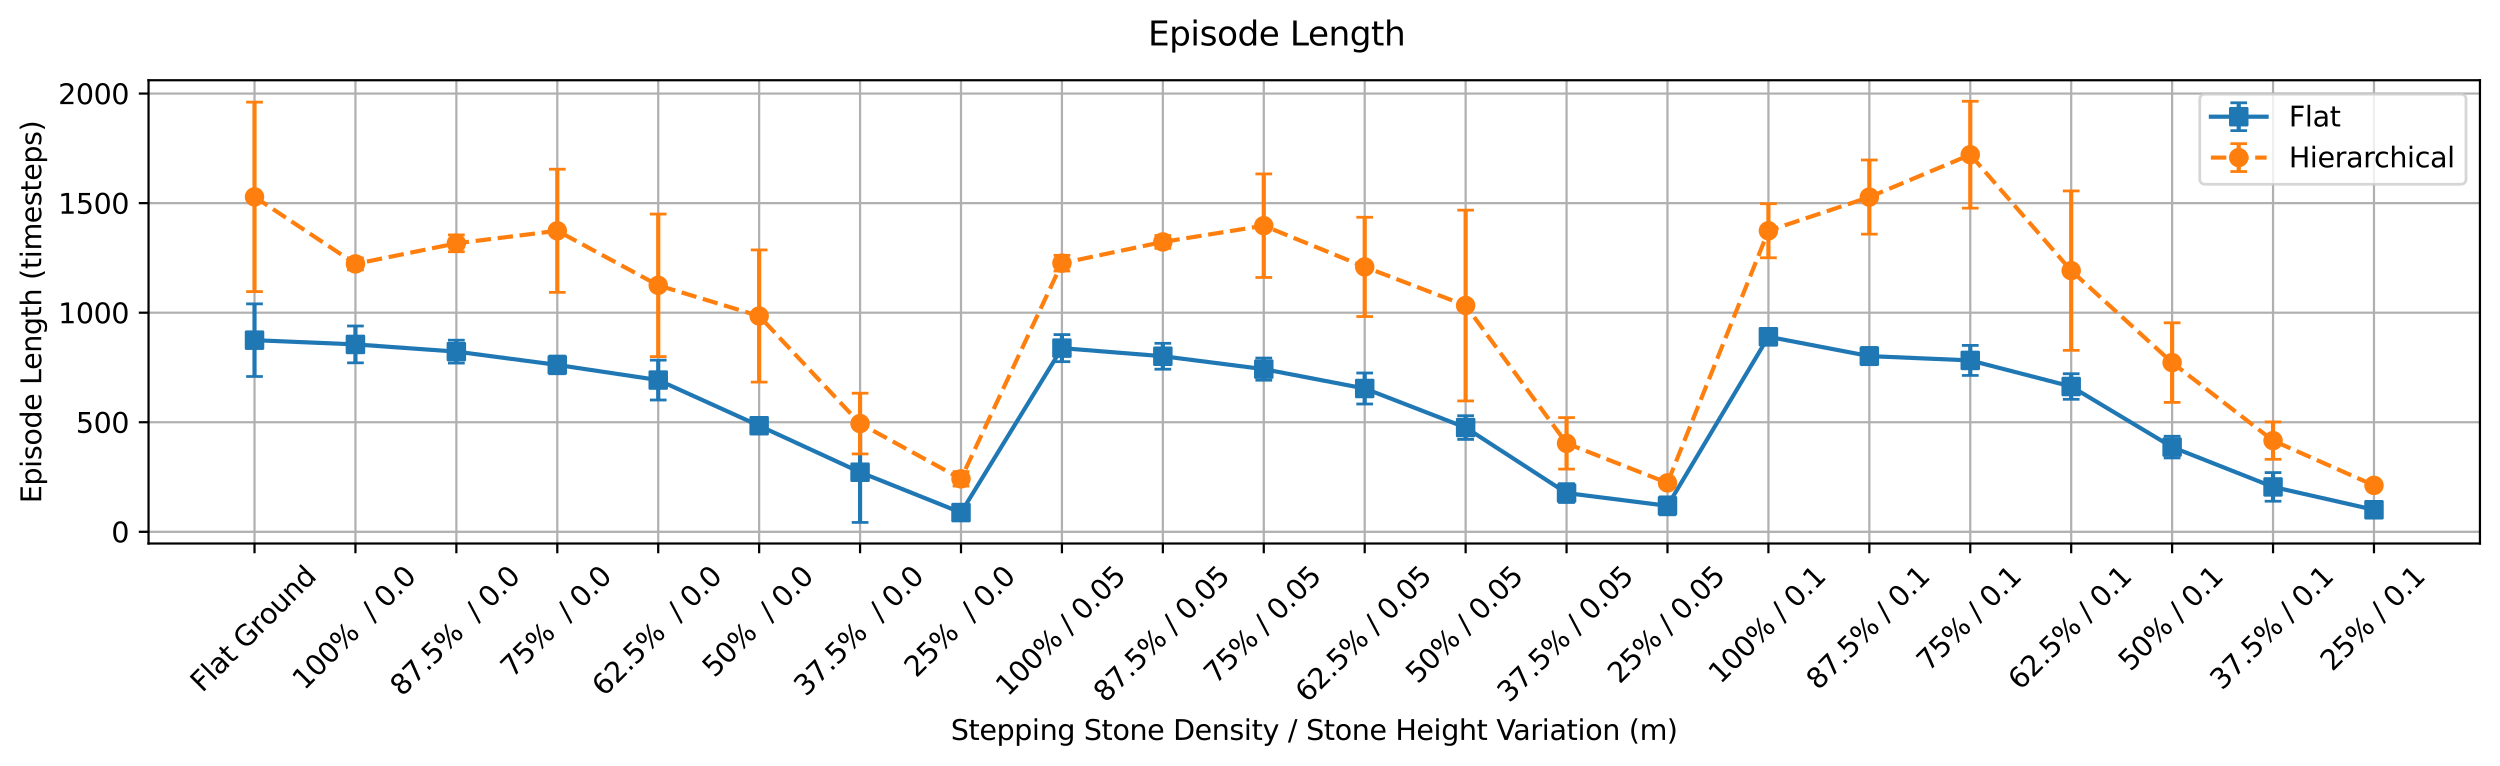 <?xml version="1.0" encoding="utf-8" standalone="no"?>
<!DOCTYPE svg PUBLIC "-//W3C//DTD SVG 1.1//EN"
  "http://www.w3.org/Graphics/SVG/1.1/DTD/svg11.dtd">
<svg height="274.925pt" version="1.1" viewBox="0 0 897.528 274.925" width="897.528pt" xmlns="http://www.w3.org/2000/svg" xmlns:xlink="http://www.w3.org/1999/xlink">
 <defs>
  <style type="text/css">*{stroke-linecap:butt;stroke-linejoin:round;}</style>
 </defs>
 <g id="figure_1">
  <g id="patch_1">
   <path d="M 0 274.925 
L 897.528 274.925 
L 897.528 0 
L 0 0 
z
" style="fill:#ffffff;"/>
  </g>
  <g id="axes_1">
   <g id="patch_2">
    <path d="M 53.328 195.12 
L 890.328 195.12 
L 890.328 28.8 
L 53.328 28.8 
z
" style="fill:#ffffff;"/>
   </g>
   <g id="matplotlib.axis_1">
    <g id="xtick_1">
     <g id="line2d_1">
      <path clip-path="url(#pb5fdbf1e50)" d="M 91.374 195.12 
L 91.374 28.8 
" style="fill:none;stroke:#b0b0b0;stroke-linecap:square;stroke-width:0.8;"/>
     </g>
     <g id="line2d_2">
      <defs>
       <path d="M 0 0 
L 0 3.5 
" id="mf76bf154d9" style="stroke:#000000;stroke-width:0.8;"/>
      </defs>
      <g>
       <use style="stroke:#000000;stroke-width:0.8;" x="91.374" xlink:href="#mf76bf154d9" y="195.12"/>
      </g>
     </g>
     <g id="text_1">
      <!-- Flat Ground -->
      <g transform="translate(72.63 248.882)rotate(-45)scale(0.1 -0.1)">
       <defs>
        <path d="M 628 4666 
L 3309 4666 
L 3309 4134 
L 1259 4134 
L 1259 2759 
L 3109 2759 
L 3109 2228 
L 1259 2228 
L 1259 0 
L 628 0 
L 628 4666 
z
" id="DejaVuSans-46" transform="scale(0.016)"/>
        <path d="M 603 4863 
L 1178 4863 
L 1178 0 
L 603 0 
L 603 4863 
z
" id="DejaVuSans-6c" transform="scale(0.016)"/>
        <path d="M 2194 1759 
Q 1497 1759 1228 1600 
Q 959 1441 959 1056 
Q 959 750 1161 570 
Q 1363 391 1709 391 
Q 2188 391 2477 730 
Q 2766 1069 2766 1631 
L 2766 1759 
L 2194 1759 
z
M 3341 1997 
L 3341 0 
L 2766 0 
L 2766 531 
Q 2569 213 2275 61 
Q 1981 -91 1556 -91 
Q 1019 -91 701 211 
Q 384 513 384 1019 
Q 384 1609 779 1909 
Q 1175 2209 1959 2209 
L 2766 2209 
L 2766 2266 
Q 2766 2663 2505 2880 
Q 2244 3097 1772 3097 
Q 1472 3097 1187 3025 
Q 903 2953 641 2809 
L 641 3341 
Q 956 3463 1253 3523 
Q 1550 3584 1831 3584 
Q 2591 3584 2966 3190 
Q 3341 2797 3341 1997 
z
" id="DejaVuSans-61" transform="scale(0.016)"/>
        <path d="M 1172 4494 
L 1172 3500 
L 2356 3500 
L 2356 3053 
L 1172 3053 
L 1172 1153 
Q 1172 725 1289 603 
Q 1406 481 1766 481 
L 2356 481 
L 2356 0 
L 1766 0 
Q 1100 0 847 248 
Q 594 497 594 1153 
L 594 3053 
L 172 3053 
L 172 3500 
L 594 3500 
L 594 4494 
L 1172 4494 
z
" id="DejaVuSans-74" transform="scale(0.016)"/>
        <path id="DejaVuSans-20" transform="scale(0.016)"/>
        <path d="M 3809 666 
L 3809 1919 
L 2778 1919 
L 2778 2438 
L 4434 2438 
L 4434 434 
Q 4069 175 3628 42 
Q 3188 -91 2688 -91 
Q 1594 -91 976 548 
Q 359 1188 359 2328 
Q 359 3472 976 4111 
Q 1594 4750 2688 4750 
Q 3144 4750 3555 4637 
Q 3966 4525 4313 4306 
L 4313 3634 
Q 3963 3931 3569 4081 
Q 3175 4231 2741 4231 
Q 1884 4231 1454 3753 
Q 1025 3275 1025 2328 
Q 1025 1384 1454 906 
Q 1884 428 2741 428 
Q 3075 428 3337 486 
Q 3600 544 3809 666 
z
" id="DejaVuSans-47" transform="scale(0.016)"/>
        <path d="M 2631 2963 
Q 2534 3019 2420 3045 
Q 2306 3072 2169 3072 
Q 1681 3072 1420 2755 
Q 1159 2438 1159 1844 
L 1159 0 
L 581 0 
L 581 3500 
L 1159 3500 
L 1159 2956 
Q 1341 3275 1631 3429 
Q 1922 3584 2338 3584 
Q 2397 3584 2469 3576 
Q 2541 3569 2628 3553 
L 2631 2963 
z
" id="DejaVuSans-72" transform="scale(0.016)"/>
        <path d="M 1959 3097 
Q 1497 3097 1228 2736 
Q 959 2375 959 1747 
Q 959 1119 1226 758 
Q 1494 397 1959 397 
Q 2419 397 2687 759 
Q 2956 1122 2956 1747 
Q 2956 2369 2687 2733 
Q 2419 3097 1959 3097 
z
M 1959 3584 
Q 2709 3584 3137 3096 
Q 3566 2609 3566 1747 
Q 3566 888 3137 398 
Q 2709 -91 1959 -91 
Q 1206 -91 779 398 
Q 353 888 353 1747 
Q 353 2609 779 3096 
Q 1206 3584 1959 3584 
z
" id="DejaVuSans-6f" transform="scale(0.016)"/>
        <path d="M 544 1381 
L 544 3500 
L 1119 3500 
L 1119 1403 
Q 1119 906 1312 657 
Q 1506 409 1894 409 
Q 2359 409 2629 706 
Q 2900 1003 2900 1516 
L 2900 3500 
L 3475 3500 
L 3475 0 
L 2900 0 
L 2900 538 
Q 2691 219 2414 64 
Q 2138 -91 1772 -91 
Q 1169 -91 856 284 
Q 544 659 544 1381 
z
M 1991 3584 
L 1991 3584 
z
" id="DejaVuSans-75" transform="scale(0.016)"/>
        <path d="M 3513 2113 
L 3513 0 
L 2938 0 
L 2938 2094 
Q 2938 2591 2744 2837 
Q 2550 3084 2163 3084 
Q 1697 3084 1428 2787 
Q 1159 2491 1159 1978 
L 1159 0 
L 581 0 
L 581 3500 
L 1159 3500 
L 1159 2956 
Q 1366 3272 1645 3428 
Q 1925 3584 2291 3584 
Q 2894 3584 3203 3211 
Q 3513 2838 3513 2113 
z
" id="DejaVuSans-6e" transform="scale(0.016)"/>
        <path d="M 2906 2969 
L 2906 4863 
L 3481 4863 
L 3481 0 
L 2906 0 
L 2906 525 
Q 2725 213 2448 61 
Q 2172 -91 1784 -91 
Q 1150 -91 751 415 
Q 353 922 353 1747 
Q 353 2572 751 3078 
Q 1150 3584 1784 3584 
Q 2172 3584 2448 3432 
Q 2725 3281 2906 2969 
z
M 947 1747 
Q 947 1113 1208 752 
Q 1469 391 1925 391 
Q 2381 391 2643 752 
Q 2906 1113 2906 1747 
Q 2906 2381 2643 2742 
Q 2381 3103 1925 3103 
Q 1469 3103 1208 2742 
Q 947 2381 947 1747 
z
" id="DejaVuSans-64" transform="scale(0.016)"/>
       </defs>
       <use xlink:href="#DejaVuSans-46"/>
       <use x="57.52" xlink:href="#DejaVuSans-6c"/>
       <use x="85.303" xlink:href="#DejaVuSans-61"/>
       <use x="146.582" xlink:href="#DejaVuSans-74"/>
       <use x="185.791" xlink:href="#DejaVuSans-20"/>
       <use x="217.578" xlink:href="#DejaVuSans-47"/>
       <use x="295.068" xlink:href="#DejaVuSans-72"/>
       <use x="333.932" xlink:href="#DejaVuSans-6f"/>
       <use x="395.113" xlink:href="#DejaVuSans-75"/>
       <use x="458.492" xlink:href="#DejaVuSans-6e"/>
       <use x="521.871" xlink:href="#DejaVuSans-64"/>
      </g>
     </g>
    </g>
    <g id="xtick_2">
     <g id="line2d_3">
      <path clip-path="url(#pb5fdbf1e50)" d="M 127.607 195.12 
L 127.607 28.8 
" style="fill:none;stroke:#b0b0b0;stroke-linecap:square;stroke-width:0.8;"/>
     </g>
     <g id="line2d_4">
      <g>
       <use style="stroke:#000000;stroke-width:0.8;" x="127.607" xlink:href="#mf76bf154d9" y="195.12"/>
      </g>
     </g>
     <g id="text_2">
      <!-- 100%  / 0.0 -->
      <g transform="translate(109.266 248.078)rotate(-45)scale(0.1 -0.1)">
       <defs>
        <path d="M 794 531 
L 1825 531 
L 1825 4091 
L 703 3866 
L 703 4441 
L 1819 4666 
L 2450 4666 
L 2450 531 
L 3481 531 
L 3481 0 
L 794 0 
L 794 531 
z
" id="DejaVuSans-31" transform="scale(0.016)"/>
        <path d="M 2034 4250 
Q 1547 4250 1301 3770 
Q 1056 3291 1056 2328 
Q 1056 1369 1301 889 
Q 1547 409 2034 409 
Q 2525 409 2770 889 
Q 3016 1369 3016 2328 
Q 3016 3291 2770 3770 
Q 2525 4250 2034 4250 
z
M 2034 4750 
Q 2819 4750 3233 4129 
Q 3647 3509 3647 2328 
Q 3647 1150 3233 529 
Q 2819 -91 2034 -91 
Q 1250 -91 836 529 
Q 422 1150 422 2328 
Q 422 3509 836 4129 
Q 1250 4750 2034 4750 
z
" id="DejaVuSans-30" transform="scale(0.016)"/>
        <path d="M 4653 2053 
Q 4381 2053 4226 1822 
Q 4072 1591 4072 1178 
Q 4072 772 4226 539 
Q 4381 306 4653 306 
Q 4919 306 5073 539 
Q 5228 772 5228 1178 
Q 5228 1588 5073 1820 
Q 4919 2053 4653 2053 
z
M 4653 2450 
Q 5147 2450 5437 2106 
Q 5728 1763 5728 1178 
Q 5728 594 5436 251 
Q 5144 -91 4653 -91 
Q 4153 -91 3862 251 
Q 3572 594 3572 1178 
Q 3572 1766 3864 2108 
Q 4156 2450 4653 2450 
z
M 1428 4353 
Q 1159 4353 1004 4120 
Q 850 3888 850 3481 
Q 850 3069 1003 2837 
Q 1156 2606 1428 2606 
Q 1700 2606 1854 2837 
Q 2009 3069 2009 3481 
Q 2009 3884 1853 4118 
Q 1697 4353 1428 4353 
z
M 4250 4750 
L 4750 4750 
L 1831 -91 
L 1331 -91 
L 4250 4750 
z
M 1428 4750 
Q 1922 4750 2215 4408 
Q 2509 4066 2509 3481 
Q 2509 2891 2217 2550 
Q 1925 2209 1428 2209 
Q 931 2209 642 2551 
Q 353 2894 353 3481 
Q 353 4063 643 4406 
Q 934 4750 1428 4750 
z
" id="DejaVuSans-25" transform="scale(0.016)"/>
        <path d="M 1625 4666 
L 2156 4666 
L 531 -594 
L 0 -594 
L 1625 4666 
z
" id="DejaVuSans-2f" transform="scale(0.016)"/>
        <path d="M 684 794 
L 1344 794 
L 1344 0 
L 684 0 
L 684 794 
z
" id="DejaVuSans-2e" transform="scale(0.016)"/>
       </defs>
       <use xlink:href="#DejaVuSans-31"/>
       <use x="63.623" xlink:href="#DejaVuSans-30"/>
       <use x="127.246" xlink:href="#DejaVuSans-30"/>
       <use x="190.869" xlink:href="#DejaVuSans-25"/>
       <use x="285.889" xlink:href="#DejaVuSans-20"/>
       <use x="317.676" xlink:href="#DejaVuSans-20"/>
       <use x="349.463" xlink:href="#DejaVuSans-2f"/>
       <use x="383.154" xlink:href="#DejaVuSans-20"/>
       <use x="414.941" xlink:href="#DejaVuSans-30"/>
       <use x="478.564" xlink:href="#DejaVuSans-2e"/>
       <use x="510.352" xlink:href="#DejaVuSans-30"/>
      </g>
     </g>
    </g>
    <g id="xtick_3">
     <g id="line2d_5">
      <path clip-path="url(#pb5fdbf1e50)" d="M 163.841 195.12 
L 163.841 28.8 
" style="fill:none;stroke:#b0b0b0;stroke-linecap:square;stroke-width:0.8;"/>
     </g>
     <g id="line2d_6">
      <g>
       <use style="stroke:#000000;stroke-width:0.8;" x="163.841" xlink:href="#mf76bf154d9" y="195.12"/>
      </g>
     </g>
     <g id="text_3">
      <!-- 87.5%  / 0.0 -->
      <g transform="translate(144.376 250.325)rotate(-45)scale(0.1 -0.1)">
       <defs>
        <path d="M 2034 2216 
Q 1584 2216 1326 1975 
Q 1069 1734 1069 1313 
Q 1069 891 1326 650 
Q 1584 409 2034 409 
Q 2484 409 2743 651 
Q 3003 894 3003 1313 
Q 3003 1734 2745 1975 
Q 2488 2216 2034 2216 
z
M 1403 2484 
Q 997 2584 770 2862 
Q 544 3141 544 3541 
Q 544 4100 942 4425 
Q 1341 4750 2034 4750 
Q 2731 4750 3128 4425 
Q 3525 4100 3525 3541 
Q 3525 3141 3298 2862 
Q 3072 2584 2669 2484 
Q 3125 2378 3379 2068 
Q 3634 1759 3634 1313 
Q 3634 634 3220 271 
Q 2806 -91 2034 -91 
Q 1263 -91 848 271 
Q 434 634 434 1313 
Q 434 1759 690 2068 
Q 947 2378 1403 2484 
z
M 1172 3481 
Q 1172 3119 1398 2916 
Q 1625 2713 2034 2713 
Q 2441 2713 2670 2916 
Q 2900 3119 2900 3481 
Q 2900 3844 2670 4047 
Q 2441 4250 2034 4250 
Q 1625 4250 1398 4047 
Q 1172 3844 1172 3481 
z
" id="DejaVuSans-38" transform="scale(0.016)"/>
        <path d="M 525 4666 
L 3525 4666 
L 3525 4397 
L 1831 0 
L 1172 0 
L 2766 4134 
L 525 4134 
L 525 4666 
z
" id="DejaVuSans-37" transform="scale(0.016)"/>
        <path d="M 691 4666 
L 3169 4666 
L 3169 4134 
L 1269 4134 
L 1269 2991 
Q 1406 3038 1543 3061 
Q 1681 3084 1819 3084 
Q 2600 3084 3056 2656 
Q 3513 2228 3513 1497 
Q 3513 744 3044 326 
Q 2575 -91 1722 -91 
Q 1428 -91 1123 -41 
Q 819 9 494 109 
L 494 744 
Q 775 591 1075 516 
Q 1375 441 1709 441 
Q 2250 441 2565 725 
Q 2881 1009 2881 1497 
Q 2881 1984 2565 2268 
Q 2250 2553 1709 2553 
Q 1456 2553 1204 2497 
Q 953 2441 691 2322 
L 691 4666 
z
" id="DejaVuSans-35" transform="scale(0.016)"/>
       </defs>
       <use xlink:href="#DejaVuSans-38"/>
       <use x="63.623" xlink:href="#DejaVuSans-37"/>
       <use x="127.246" xlink:href="#DejaVuSans-2e"/>
       <use x="159.033" xlink:href="#DejaVuSans-35"/>
       <use x="222.656" xlink:href="#DejaVuSans-25"/>
       <use x="317.676" xlink:href="#DejaVuSans-20"/>
       <use x="349.463" xlink:href="#DejaVuSans-20"/>
       <use x="381.25" xlink:href="#DejaVuSans-2f"/>
       <use x="414.941" xlink:href="#DejaVuSans-20"/>
       <use x="446.729" xlink:href="#DejaVuSans-30"/>
       <use x="510.352" xlink:href="#DejaVuSans-2e"/>
       <use x="542.139" xlink:href="#DejaVuSans-30"/>
      </g>
     </g>
    </g>
    <g id="xtick_4">
     <g id="line2d_7">
      <path clip-path="url(#pb5fdbf1e50)" d="M 200.075 195.12 
L 200.075 28.8 
" style="fill:none;stroke:#b0b0b0;stroke-linecap:square;stroke-width:0.8;"/>
     </g>
     <g id="line2d_8">
      <g>
       <use style="stroke:#000000;stroke-width:0.8;" x="200.075" xlink:href="#mf76bf154d9" y="195.12"/>
      </g>
     </g>
     <g id="text_4">
      <!-- 75%  / 0.0 -->
      <g transform="translate(183.983 243.579)rotate(-45)scale(0.1 -0.1)">
       <use xlink:href="#DejaVuSans-37"/>
       <use x="63.623" xlink:href="#DejaVuSans-35"/>
       <use x="127.246" xlink:href="#DejaVuSans-25"/>
       <use x="222.266" xlink:href="#DejaVuSans-20"/>
       <use x="254.053" xlink:href="#DejaVuSans-20"/>
       <use x="285.84" xlink:href="#DejaVuSans-2f"/>
       <use x="319.531" xlink:href="#DejaVuSans-20"/>
       <use x="351.318" xlink:href="#DejaVuSans-30"/>
       <use x="414.941" xlink:href="#DejaVuSans-2e"/>
       <use x="446.729" xlink:href="#DejaVuSans-30"/>
      </g>
     </g>
    </g>
    <g id="xtick_5">
     <g id="line2d_9">
      <path clip-path="url(#pb5fdbf1e50)" d="M 236.309 195.12 
L 236.309 28.8 
" style="fill:none;stroke:#b0b0b0;stroke-linecap:square;stroke-width:0.8;"/>
     </g>
     <g id="line2d_10">
      <g>
       <use style="stroke:#000000;stroke-width:0.8;" x="236.309" xlink:href="#mf76bf154d9" y="195.12"/>
      </g>
     </g>
     <g id="text_5">
      <!-- 62.5%  / 0.0 -->
      <g transform="translate(216.844 250.325)rotate(-45)scale(0.1 -0.1)">
       <defs>
        <path d="M 2113 2584 
Q 1688 2584 1439 2293 
Q 1191 2003 1191 1497 
Q 1191 994 1439 701 
Q 1688 409 2113 409 
Q 2538 409 2786 701 
Q 3034 994 3034 1497 
Q 3034 2003 2786 2293 
Q 2538 2584 2113 2584 
z
M 3366 4563 
L 3366 3988 
Q 3128 4100 2886 4159 
Q 2644 4219 2406 4219 
Q 1781 4219 1451 3797 
Q 1122 3375 1075 2522 
Q 1259 2794 1537 2939 
Q 1816 3084 2150 3084 
Q 2853 3084 3261 2657 
Q 3669 2231 3669 1497 
Q 3669 778 3244 343 
Q 2819 -91 2113 -91 
Q 1303 -91 875 529 
Q 447 1150 447 2328 
Q 447 3434 972 4092 
Q 1497 4750 2381 4750 
Q 2619 4750 2861 4703 
Q 3103 4656 3366 4563 
z
" id="DejaVuSans-36" transform="scale(0.016)"/>
        <path d="M 1228 531 
L 3431 531 
L 3431 0 
L 469 0 
L 469 531 
Q 828 903 1448 1529 
Q 2069 2156 2228 2338 
Q 2531 2678 2651 2914 
Q 2772 3150 2772 3378 
Q 2772 3750 2511 3984 
Q 2250 4219 1831 4219 
Q 1534 4219 1204 4116 
Q 875 4013 500 3803 
L 500 4441 
Q 881 4594 1212 4672 
Q 1544 4750 1819 4750 
Q 2544 4750 2975 4387 
Q 3406 4025 3406 3419 
Q 3406 3131 3298 2873 
Q 3191 2616 2906 2266 
Q 2828 2175 2409 1742 
Q 1991 1309 1228 531 
z
" id="DejaVuSans-32" transform="scale(0.016)"/>
       </defs>
       <use xlink:href="#DejaVuSans-36"/>
       <use x="63.623" xlink:href="#DejaVuSans-32"/>
       <use x="127.246" xlink:href="#DejaVuSans-2e"/>
       <use x="159.033" xlink:href="#DejaVuSans-35"/>
       <use x="222.656" xlink:href="#DejaVuSans-25"/>
       <use x="317.676" xlink:href="#DejaVuSans-20"/>
       <use x="349.463" xlink:href="#DejaVuSans-20"/>
       <use x="381.25" xlink:href="#DejaVuSans-2f"/>
       <use x="414.941" xlink:href="#DejaVuSans-20"/>
       <use x="446.729" xlink:href="#DejaVuSans-30"/>
       <use x="510.352" xlink:href="#DejaVuSans-2e"/>
       <use x="542.139" xlink:href="#DejaVuSans-30"/>
      </g>
     </g>
    </g>
    <g id="xtick_6">
     <g id="line2d_11">
      <path clip-path="url(#pb5fdbf1e50)" d="M 272.542 195.12 
L 272.542 28.8 
" style="fill:none;stroke:#b0b0b0;stroke-linecap:square;stroke-width:0.8;"/>
     </g>
     <g id="line2d_12">
      <g>
       <use style="stroke:#000000;stroke-width:0.8;" x="272.542" xlink:href="#mf76bf154d9" y="195.12"/>
      </g>
     </g>
     <g id="text_6">
      <!-- 50%  / 0.0 -->
      <g transform="translate(256.451 243.579)rotate(-45)scale(0.1 -0.1)">
       <use xlink:href="#DejaVuSans-35"/>
       <use x="63.623" xlink:href="#DejaVuSans-30"/>
       <use x="127.246" xlink:href="#DejaVuSans-25"/>
       <use x="222.266" xlink:href="#DejaVuSans-20"/>
       <use x="254.053" xlink:href="#DejaVuSans-20"/>
       <use x="285.84" xlink:href="#DejaVuSans-2f"/>
       <use x="319.531" xlink:href="#DejaVuSans-20"/>
       <use x="351.318" xlink:href="#DejaVuSans-30"/>
       <use x="414.941" xlink:href="#DejaVuSans-2e"/>
       <use x="446.729" xlink:href="#DejaVuSans-30"/>
      </g>
     </g>
    </g>
    <g id="xtick_7">
     <g id="line2d_13">
      <path clip-path="url(#pb5fdbf1e50)" d="M 308.776 195.12 
L 308.776 28.8 
" style="fill:none;stroke:#b0b0b0;stroke-linecap:square;stroke-width:0.8;"/>
     </g>
     <g id="line2d_14">
      <g>
       <use style="stroke:#000000;stroke-width:0.8;" x="308.776" xlink:href="#mf76bf154d9" y="195.12"/>
      </g>
     </g>
     <g id="text_7">
      <!-- 37.5%  / 0.0 -->
      <g transform="translate(289.311 250.325)rotate(-45)scale(0.1 -0.1)">
       <defs>
        <path d="M 2597 2516 
Q 3050 2419 3304 2112 
Q 3559 1806 3559 1356 
Q 3559 666 3084 287 
Q 2609 -91 1734 -91 
Q 1441 -91 1130 -33 
Q 819 25 488 141 
L 488 750 
Q 750 597 1062 519 
Q 1375 441 1716 441 
Q 2309 441 2620 675 
Q 2931 909 2931 1356 
Q 2931 1769 2642 2001 
Q 2353 2234 1838 2234 
L 1294 2234 
L 1294 2753 
L 1863 2753 
Q 2328 2753 2575 2939 
Q 2822 3125 2822 3475 
Q 2822 3834 2567 4026 
Q 2313 4219 1838 4219 
Q 1578 4219 1281 4162 
Q 984 4106 628 3988 
L 628 4550 
Q 988 4650 1302 4700 
Q 1616 4750 1894 4750 
Q 2613 4750 3031 4423 
Q 3450 4097 3450 3541 
Q 3450 3153 3228 2886 
Q 3006 2619 2597 2516 
z
" id="DejaVuSans-33" transform="scale(0.016)"/>
       </defs>
       <use xlink:href="#DejaVuSans-33"/>
       <use x="63.623" xlink:href="#DejaVuSans-37"/>
       <use x="127.246" xlink:href="#DejaVuSans-2e"/>
       <use x="159.033" xlink:href="#DejaVuSans-35"/>
       <use x="222.656" xlink:href="#DejaVuSans-25"/>
       <use x="317.676" xlink:href="#DejaVuSans-20"/>
       <use x="349.463" xlink:href="#DejaVuSans-20"/>
       <use x="381.25" xlink:href="#DejaVuSans-2f"/>
       <use x="414.941" xlink:href="#DejaVuSans-20"/>
       <use x="446.729" xlink:href="#DejaVuSans-30"/>
       <use x="510.352" xlink:href="#DejaVuSans-2e"/>
       <use x="542.139" xlink:href="#DejaVuSans-30"/>
      </g>
     </g>
    </g>
    <g id="xtick_8">
     <g id="line2d_15">
      <path clip-path="url(#pb5fdbf1e50)" d="M 345.01 195.12 
L 345.01 28.8 
" style="fill:none;stroke:#b0b0b0;stroke-linecap:square;stroke-width:0.8;"/>
     </g>
     <g id="line2d_16">
      <g>
       <use style="stroke:#000000;stroke-width:0.8;" x="345.01" xlink:href="#mf76bf154d9" y="195.12"/>
      </g>
     </g>
     <g id="text_8">
      <!-- 25%  / 0.0 -->
      <g transform="translate(328.918 243.579)rotate(-45)scale(0.1 -0.1)">
       <use xlink:href="#DejaVuSans-32"/>
       <use x="63.623" xlink:href="#DejaVuSans-35"/>
       <use x="127.246" xlink:href="#DejaVuSans-25"/>
       <use x="222.266" xlink:href="#DejaVuSans-20"/>
       <use x="254.053" xlink:href="#DejaVuSans-20"/>
       <use x="285.84" xlink:href="#DejaVuSans-2f"/>
       <use x="319.531" xlink:href="#DejaVuSans-20"/>
       <use x="351.318" xlink:href="#DejaVuSans-30"/>
       <use x="414.941" xlink:href="#DejaVuSans-2e"/>
       <use x="446.729" xlink:href="#DejaVuSans-30"/>
      </g>
     </g>
    </g>
    <g id="xtick_9">
     <g id="line2d_17">
      <path clip-path="url(#pb5fdbf1e50)" d="M 381.244 195.12 
L 381.244 28.8 
" style="fill:none;stroke:#b0b0b0;stroke-linecap:square;stroke-width:0.8;"/>
     </g>
     <g id="line2d_18">
      <g>
       <use style="stroke:#000000;stroke-width:0.8;" x="381.244" xlink:href="#mf76bf154d9" y="195.12"/>
      </g>
     </g>
     <g id="text_9">
      <!-- 100% / 0.05 -->
      <g transform="translate(361.777 250.329)rotate(-45)scale(0.1 -0.1)">
       <use xlink:href="#DejaVuSans-31"/>
       <use x="63.623" xlink:href="#DejaVuSans-30"/>
       <use x="127.246" xlink:href="#DejaVuSans-30"/>
       <use x="190.869" xlink:href="#DejaVuSans-25"/>
       <use x="285.889" xlink:href="#DejaVuSans-20"/>
       <use x="317.676" xlink:href="#DejaVuSans-2f"/>
       <use x="351.367" xlink:href="#DejaVuSans-20"/>
       <use x="383.154" xlink:href="#DejaVuSans-30"/>
       <use x="446.777" xlink:href="#DejaVuSans-2e"/>
       <use x="478.564" xlink:href="#DejaVuSans-30"/>
       <use x="542.188" xlink:href="#DejaVuSans-35"/>
      </g>
     </g>
    </g>
    <g id="xtick_10">
     <g id="line2d_19">
      <path clip-path="url(#pb5fdbf1e50)" d="M 417.477 195.12 
L 417.477 28.8 
" style="fill:none;stroke:#b0b0b0;stroke-linecap:square;stroke-width:0.8;"/>
     </g>
     <g id="line2d_20">
      <g>
       <use style="stroke:#000000;stroke-width:0.8;" x="417.477" xlink:href="#mf76bf154d9" y="195.12"/>
      </g>
     </g>
     <g id="text_10">
      <!-- 87.5% / 0.05 -->
      <g transform="translate(396.887 252.576)rotate(-45)scale(0.1 -0.1)">
       <use xlink:href="#DejaVuSans-38"/>
       <use x="63.623" xlink:href="#DejaVuSans-37"/>
       <use x="127.246" xlink:href="#DejaVuSans-2e"/>
       <use x="159.033" xlink:href="#DejaVuSans-35"/>
       <use x="222.656" xlink:href="#DejaVuSans-25"/>
       <use x="317.676" xlink:href="#DejaVuSans-20"/>
       <use x="349.463" xlink:href="#DejaVuSans-2f"/>
       <use x="383.154" xlink:href="#DejaVuSans-20"/>
       <use x="414.941" xlink:href="#DejaVuSans-30"/>
       <use x="478.564" xlink:href="#DejaVuSans-2e"/>
       <use x="510.352" xlink:href="#DejaVuSans-30"/>
       <use x="573.975" xlink:href="#DejaVuSans-35"/>
      </g>
     </g>
    </g>
    <g id="xtick_11">
     <g id="line2d_21">
      <path clip-path="url(#pb5fdbf1e50)" d="M 453.711 195.12 
L 453.711 28.8 
" style="fill:none;stroke:#b0b0b0;stroke-linecap:square;stroke-width:0.8;"/>
     </g>
     <g id="line2d_22">
      <g>
       <use style="stroke:#000000;stroke-width:0.8;" x="453.711" xlink:href="#mf76bf154d9" y="195.12"/>
      </g>
     </g>
     <g id="text_11">
      <!-- 75% / 0.05 -->
      <g transform="translate(436.494 245.83)rotate(-45)scale(0.1 -0.1)">
       <use xlink:href="#DejaVuSans-37"/>
       <use x="63.623" xlink:href="#DejaVuSans-35"/>
       <use x="127.246" xlink:href="#DejaVuSans-25"/>
       <use x="222.266" xlink:href="#DejaVuSans-20"/>
       <use x="254.053" xlink:href="#DejaVuSans-2f"/>
       <use x="287.744" xlink:href="#DejaVuSans-20"/>
       <use x="319.531" xlink:href="#DejaVuSans-30"/>
       <use x="383.154" xlink:href="#DejaVuSans-2e"/>
       <use x="414.941" xlink:href="#DejaVuSans-30"/>
       <use x="478.564" xlink:href="#DejaVuSans-35"/>
      </g>
     </g>
    </g>
    <g id="xtick_12">
     <g id="line2d_23">
      <path clip-path="url(#pb5fdbf1e50)" d="M 489.945 195.12 
L 489.945 28.8 
" style="fill:none;stroke:#b0b0b0;stroke-linecap:square;stroke-width:0.8;"/>
     </g>
     <g id="line2d_24">
      <g>
       <use style="stroke:#000000;stroke-width:0.8;" x="489.945" xlink:href="#mf76bf154d9" y="195.12"/>
      </g>
     </g>
     <g id="text_12">
      <!-- 62.5% / 0.05 -->
      <g transform="translate(469.354 252.576)rotate(-45)scale(0.1 -0.1)">
       <use xlink:href="#DejaVuSans-36"/>
       <use x="63.623" xlink:href="#DejaVuSans-32"/>
       <use x="127.246" xlink:href="#DejaVuSans-2e"/>
       <use x="159.033" xlink:href="#DejaVuSans-35"/>
       <use x="222.656" xlink:href="#DejaVuSans-25"/>
       <use x="317.676" xlink:href="#DejaVuSans-20"/>
       <use x="349.463" xlink:href="#DejaVuSans-2f"/>
       <use x="383.154" xlink:href="#DejaVuSans-20"/>
       <use x="414.941" xlink:href="#DejaVuSans-30"/>
       <use x="478.564" xlink:href="#DejaVuSans-2e"/>
       <use x="510.352" xlink:href="#DejaVuSans-30"/>
       <use x="573.975" xlink:href="#DejaVuSans-35"/>
      </g>
     </g>
    </g>
    <g id="xtick_13">
     <g id="line2d_25">
      <path clip-path="url(#pb5fdbf1e50)" d="M 526.179 195.12 
L 526.179 28.8 
" style="fill:none;stroke:#b0b0b0;stroke-linecap:square;stroke-width:0.8;"/>
     </g>
     <g id="line2d_26">
      <g>
       <use style="stroke:#000000;stroke-width:0.8;" x="526.179" xlink:href="#mf76bf154d9" y="195.12"/>
      </g>
     </g>
     <g id="text_13">
      <!-- 50% / 0.05 -->
      <g transform="translate(508.961 245.83)rotate(-45)scale(0.1 -0.1)">
       <use xlink:href="#DejaVuSans-35"/>
       <use x="63.623" xlink:href="#DejaVuSans-30"/>
       <use x="127.246" xlink:href="#DejaVuSans-25"/>
       <use x="222.266" xlink:href="#DejaVuSans-20"/>
       <use x="254.053" xlink:href="#DejaVuSans-2f"/>
       <use x="287.744" xlink:href="#DejaVuSans-20"/>
       <use x="319.531" xlink:href="#DejaVuSans-30"/>
       <use x="383.154" xlink:href="#DejaVuSans-2e"/>
       <use x="414.941" xlink:href="#DejaVuSans-30"/>
       <use x="478.564" xlink:href="#DejaVuSans-35"/>
      </g>
     </g>
    </g>
    <g id="xtick_14">
     <g id="line2d_27">
      <path clip-path="url(#pb5fdbf1e50)" d="M 562.413 195.12 
L 562.413 28.8 
" style="fill:none;stroke:#b0b0b0;stroke-linecap:square;stroke-width:0.8;"/>
     </g>
     <g id="line2d_28">
      <g>
       <use style="stroke:#000000;stroke-width:0.8;" x="562.413" xlink:href="#mf76bf154d9" y="195.12"/>
      </g>
     </g>
     <g id="text_14">
      <!-- 37.5% / 0.05 -->
      <g transform="translate(541.822 252.576)rotate(-45)scale(0.1 -0.1)">
       <use xlink:href="#DejaVuSans-33"/>
       <use x="63.623" xlink:href="#DejaVuSans-37"/>
       <use x="127.246" xlink:href="#DejaVuSans-2e"/>
       <use x="159.033" xlink:href="#DejaVuSans-35"/>
       <use x="222.656" xlink:href="#DejaVuSans-25"/>
       <use x="317.676" xlink:href="#DejaVuSans-20"/>
       <use x="349.463" xlink:href="#DejaVuSans-2f"/>
       <use x="383.154" xlink:href="#DejaVuSans-20"/>
       <use x="414.941" xlink:href="#DejaVuSans-30"/>
       <use x="478.564" xlink:href="#DejaVuSans-2e"/>
       <use x="510.352" xlink:href="#DejaVuSans-30"/>
       <use x="573.975" xlink:href="#DejaVuSans-35"/>
      </g>
     </g>
    </g>
    <g id="xtick_15">
     <g id="line2d_29">
      <path clip-path="url(#pb5fdbf1e50)" d="M 598.646 195.12 
L 598.646 28.8 
" style="fill:none;stroke:#b0b0b0;stroke-linecap:square;stroke-width:0.8;"/>
     </g>
     <g id="line2d_30">
      <g>
       <use style="stroke:#000000;stroke-width:0.8;" x="598.646" xlink:href="#mf76bf154d9" y="195.12"/>
      </g>
     </g>
     <g id="text_15">
      <!-- 25% / 0.05 -->
      <g transform="translate(581.429 245.83)rotate(-45)scale(0.1 -0.1)">
       <use xlink:href="#DejaVuSans-32"/>
       <use x="63.623" xlink:href="#DejaVuSans-35"/>
       <use x="127.246" xlink:href="#DejaVuSans-25"/>
       <use x="222.266" xlink:href="#DejaVuSans-20"/>
       <use x="254.053" xlink:href="#DejaVuSans-2f"/>
       <use x="287.744" xlink:href="#DejaVuSans-20"/>
       <use x="319.531" xlink:href="#DejaVuSans-30"/>
       <use x="383.154" xlink:href="#DejaVuSans-2e"/>
       <use x="414.941" xlink:href="#DejaVuSans-30"/>
       <use x="478.564" xlink:href="#DejaVuSans-35"/>
      </g>
     </g>
    </g>
    <g id="xtick_16">
     <g id="line2d_31">
      <path clip-path="url(#pb5fdbf1e50)" d="M 634.88 195.12 
L 634.88 28.8 
" style="fill:none;stroke:#b0b0b0;stroke-linecap:square;stroke-width:0.8;"/>
     </g>
     <g id="line2d_32">
      <g>
       <use style="stroke:#000000;stroke-width:0.8;" x="634.88" xlink:href="#mf76bf154d9" y="195.12"/>
      </g>
     </g>
     <g id="text_16">
      <!-- 100% / 0.1 -->
      <g transform="translate(617.663 245.83)rotate(-45)scale(0.1 -0.1)">
       <use xlink:href="#DejaVuSans-31"/>
       <use x="63.623" xlink:href="#DejaVuSans-30"/>
       <use x="127.246" xlink:href="#DejaVuSans-30"/>
       <use x="190.869" xlink:href="#DejaVuSans-25"/>
       <use x="285.889" xlink:href="#DejaVuSans-20"/>
       <use x="317.676" xlink:href="#DejaVuSans-2f"/>
       <use x="351.367" xlink:href="#DejaVuSans-20"/>
       <use x="383.154" xlink:href="#DejaVuSans-30"/>
       <use x="446.777" xlink:href="#DejaVuSans-2e"/>
       <use x="478.564" xlink:href="#DejaVuSans-31"/>
      </g>
     </g>
    </g>
    <g id="xtick_17">
     <g id="line2d_33">
      <path clip-path="url(#pb5fdbf1e50)" d="M 671.114 195.12 
L 671.114 28.8 
" style="fill:none;stroke:#b0b0b0;stroke-linecap:square;stroke-width:0.8;"/>
     </g>
     <g id="line2d_34">
      <g>
       <use style="stroke:#000000;stroke-width:0.8;" x="671.114" xlink:href="#mf76bf154d9" y="195.12"/>
      </g>
     </g>
     <g id="text_17">
      <!-- 87.5% / 0.1 -->
      <g transform="translate(652.773 248.078)rotate(-45)scale(0.1 -0.1)">
       <use xlink:href="#DejaVuSans-38"/>
       <use x="63.623" xlink:href="#DejaVuSans-37"/>
       <use x="127.246" xlink:href="#DejaVuSans-2e"/>
       <use x="159.033" xlink:href="#DejaVuSans-35"/>
       <use x="222.656" xlink:href="#DejaVuSans-25"/>
       <use x="317.676" xlink:href="#DejaVuSans-20"/>
       <use x="349.463" xlink:href="#DejaVuSans-2f"/>
       <use x="383.154" xlink:href="#DejaVuSans-20"/>
       <use x="414.941" xlink:href="#DejaVuSans-30"/>
       <use x="478.564" xlink:href="#DejaVuSans-2e"/>
       <use x="510.352" xlink:href="#DejaVuSans-31"/>
      </g>
     </g>
    </g>
    <g id="xtick_18">
     <g id="line2d_35">
      <path clip-path="url(#pb5fdbf1e50)" d="M 707.348 195.12 
L 707.348 28.8 
" style="fill:none;stroke:#b0b0b0;stroke-linecap:square;stroke-width:0.8;"/>
     </g>
     <g id="line2d_36">
      <g>
       <use style="stroke:#000000;stroke-width:0.8;" x="707.348" xlink:href="#mf76bf154d9" y="195.12"/>
      </g>
     </g>
     <g id="text_18">
      <!-- 75% / 0.1 -->
      <g transform="translate(692.38 241.331)rotate(-45)scale(0.1 -0.1)">
       <use xlink:href="#DejaVuSans-37"/>
       <use x="63.623" xlink:href="#DejaVuSans-35"/>
       <use x="127.246" xlink:href="#DejaVuSans-25"/>
       <use x="222.266" xlink:href="#DejaVuSans-20"/>
       <use x="254.053" xlink:href="#DejaVuSans-2f"/>
       <use x="287.744" xlink:href="#DejaVuSans-20"/>
       <use x="319.531" xlink:href="#DejaVuSans-30"/>
       <use x="383.154" xlink:href="#DejaVuSans-2e"/>
       <use x="414.941" xlink:href="#DejaVuSans-31"/>
      </g>
     </g>
    </g>
    <g id="xtick_19">
     <g id="line2d_37">
      <path clip-path="url(#pb5fdbf1e50)" d="M 743.581 195.12 
L 743.581 28.8 
" style="fill:none;stroke:#b0b0b0;stroke-linecap:square;stroke-width:0.8;"/>
     </g>
     <g id="line2d_38">
      <g>
       <use style="stroke:#000000;stroke-width:0.8;" x="743.581" xlink:href="#mf76bf154d9" y="195.12"/>
      </g>
     </g>
     <g id="text_19">
      <!-- 62.5% / 0.1 -->
      <g transform="translate(725.24 248.078)rotate(-45)scale(0.1 -0.1)">
       <use xlink:href="#DejaVuSans-36"/>
       <use x="63.623" xlink:href="#DejaVuSans-32"/>
       <use x="127.246" xlink:href="#DejaVuSans-2e"/>
       <use x="159.033" xlink:href="#DejaVuSans-35"/>
       <use x="222.656" xlink:href="#DejaVuSans-25"/>
       <use x="317.676" xlink:href="#DejaVuSans-20"/>
       <use x="349.463" xlink:href="#DejaVuSans-2f"/>
       <use x="383.154" xlink:href="#DejaVuSans-20"/>
       <use x="414.941" xlink:href="#DejaVuSans-30"/>
       <use x="478.564" xlink:href="#DejaVuSans-2e"/>
       <use x="510.352" xlink:href="#DejaVuSans-31"/>
      </g>
     </g>
    </g>
    <g id="xtick_20">
     <g id="line2d_39">
      <path clip-path="url(#pb5fdbf1e50)" d="M 779.815 195.12 
L 779.815 28.8 
" style="fill:none;stroke:#b0b0b0;stroke-linecap:square;stroke-width:0.8;"/>
     </g>
     <g id="line2d_40">
      <g>
       <use style="stroke:#000000;stroke-width:0.8;" x="779.815" xlink:href="#mf76bf154d9" y="195.12"/>
      </g>
     </g>
     <g id="text_20">
      <!-- 50% / 0.1 -->
      <g transform="translate(764.847 241.331)rotate(-45)scale(0.1 -0.1)">
       <use xlink:href="#DejaVuSans-35"/>
       <use x="63.623" xlink:href="#DejaVuSans-30"/>
       <use x="127.246" xlink:href="#DejaVuSans-25"/>
       <use x="222.266" xlink:href="#DejaVuSans-20"/>
       <use x="254.053" xlink:href="#DejaVuSans-2f"/>
       <use x="287.744" xlink:href="#DejaVuSans-20"/>
       <use x="319.531" xlink:href="#DejaVuSans-30"/>
       <use x="383.154" xlink:href="#DejaVuSans-2e"/>
       <use x="414.941" xlink:href="#DejaVuSans-31"/>
      </g>
     </g>
    </g>
    <g id="xtick_21">
     <g id="line2d_41">
      <path clip-path="url(#pb5fdbf1e50)" d="M 816.049 195.12 
L 816.049 28.8 
" style="fill:none;stroke:#b0b0b0;stroke-linecap:square;stroke-width:0.8;"/>
     </g>
     <g id="line2d_42">
      <g>
       <use style="stroke:#000000;stroke-width:0.8;" x="816.049" xlink:href="#mf76bf154d9" y="195.12"/>
      </g>
     </g>
     <g id="text_21">
      <!-- 37.5% / 0.1 -->
      <g transform="translate(797.708 248.078)rotate(-45)scale(0.1 -0.1)">
       <use xlink:href="#DejaVuSans-33"/>
       <use x="63.623" xlink:href="#DejaVuSans-37"/>
       <use x="127.246" xlink:href="#DejaVuSans-2e"/>
       <use x="159.033" xlink:href="#DejaVuSans-35"/>
       <use x="222.656" xlink:href="#DejaVuSans-25"/>
       <use x="317.676" xlink:href="#DejaVuSans-20"/>
       <use x="349.463" xlink:href="#DejaVuSans-2f"/>
       <use x="383.154" xlink:href="#DejaVuSans-20"/>
       <use x="414.941" xlink:href="#DejaVuSans-30"/>
       <use x="478.564" xlink:href="#DejaVuSans-2e"/>
       <use x="510.352" xlink:href="#DejaVuSans-31"/>
      </g>
     </g>
    </g>
    <g id="xtick_22">
     <g id="line2d_43">
      <path clip-path="url(#pb5fdbf1e50)" d="M 852.283 195.12 
L 852.283 28.8 
" style="fill:none;stroke:#b0b0b0;stroke-linecap:square;stroke-width:0.8;"/>
     </g>
     <g id="line2d_44">
      <g>
       <use style="stroke:#000000;stroke-width:0.8;" x="852.283" xlink:href="#mf76bf154d9" y="195.12"/>
      </g>
     </g>
     <g id="text_22">
      <!-- 25% / 0.1 -->
      <g transform="translate(837.315 241.331)rotate(-45)scale(0.1 -0.1)">
       <use xlink:href="#DejaVuSans-32"/>
       <use x="63.623" xlink:href="#DejaVuSans-35"/>
       <use x="127.246" xlink:href="#DejaVuSans-25"/>
       <use x="222.266" xlink:href="#DejaVuSans-20"/>
       <use x="254.053" xlink:href="#DejaVuSans-2f"/>
       <use x="287.744" xlink:href="#DejaVuSans-20"/>
       <use x="319.531" xlink:href="#DejaVuSans-30"/>
       <use x="383.154" xlink:href="#DejaVuSans-2e"/>
       <use x="414.941" xlink:href="#DejaVuSans-31"/>
      </g>
     </g>
    </g>
    <g id="text_23">
     <!-- Stepping Stone Density / Stone Height Variation (m) -->
     <g transform="translate(341.359 265.645)scale(0.1 -0.1)">
      <defs>
       <path d="M 3425 4513 
L 3425 3897 
Q 3066 4069 2747 4153 
Q 2428 4238 2131 4238 
Q 1616 4238 1336 4038 
Q 1056 3838 1056 3469 
Q 1056 3159 1242 3001 
Q 1428 2844 1947 2747 
L 2328 2669 
Q 3034 2534 3370 2195 
Q 3706 1856 3706 1288 
Q 3706 609 3251 259 
Q 2797 -91 1919 -91 
Q 1588 -91 1214 -16 
Q 841 59 441 206 
L 441 856 
Q 825 641 1194 531 
Q 1563 422 1919 422 
Q 2459 422 2753 634 
Q 3047 847 3047 1241 
Q 3047 1584 2836 1778 
Q 2625 1972 2144 2069 
L 1759 2144 
Q 1053 2284 737 2584 
Q 422 2884 422 3419 
Q 422 4038 858 4394 
Q 1294 4750 2059 4750 
Q 2388 4750 2728 4690 
Q 3069 4631 3425 4513 
z
" id="DejaVuSans-53" transform="scale(0.016)"/>
       <path d="M 3597 1894 
L 3597 1613 
L 953 1613 
Q 991 1019 1311 708 
Q 1631 397 2203 397 
Q 2534 397 2845 478 
Q 3156 559 3463 722 
L 3463 178 
Q 3153 47 2828 -22 
Q 2503 -91 2169 -91 
Q 1331 -91 842 396 
Q 353 884 353 1716 
Q 353 2575 817 3079 
Q 1281 3584 2069 3584 
Q 2775 3584 3186 3129 
Q 3597 2675 3597 1894 
z
M 3022 2063 
Q 3016 2534 2758 2815 
Q 2500 3097 2075 3097 
Q 1594 3097 1305 2825 
Q 1016 2553 972 2059 
L 3022 2063 
z
" id="DejaVuSans-65" transform="scale(0.016)"/>
       <path d="M 1159 525 
L 1159 -1331 
L 581 -1331 
L 581 3500 
L 1159 3500 
L 1159 2969 
Q 1341 3281 1617 3432 
Q 1894 3584 2278 3584 
Q 2916 3584 3314 3078 
Q 3713 2572 3713 1747 
Q 3713 922 3314 415 
Q 2916 -91 2278 -91 
Q 1894 -91 1617 61 
Q 1341 213 1159 525 
z
M 3116 1747 
Q 3116 2381 2855 2742 
Q 2594 3103 2138 3103 
Q 1681 3103 1420 2742 
Q 1159 2381 1159 1747 
Q 1159 1113 1420 752 
Q 1681 391 2138 391 
Q 2594 391 2855 752 
Q 3116 1113 3116 1747 
z
" id="DejaVuSans-70" transform="scale(0.016)"/>
       <path d="M 603 3500 
L 1178 3500 
L 1178 0 
L 603 0 
L 603 3500 
z
M 603 4863 
L 1178 4863 
L 1178 4134 
L 603 4134 
L 603 4863 
z
" id="DejaVuSans-69" transform="scale(0.016)"/>
       <path d="M 2906 1791 
Q 2906 2416 2648 2759 
Q 2391 3103 1925 3103 
Q 1463 3103 1205 2759 
Q 947 2416 947 1791 
Q 947 1169 1205 825 
Q 1463 481 1925 481 
Q 2391 481 2648 825 
Q 2906 1169 2906 1791 
z
M 3481 434 
Q 3481 -459 3084 -895 
Q 2688 -1331 1869 -1331 
Q 1566 -1331 1297 -1286 
Q 1028 -1241 775 -1147 
L 775 -588 
Q 1028 -725 1275 -790 
Q 1522 -856 1778 -856 
Q 2344 -856 2625 -561 
Q 2906 -266 2906 331 
L 2906 616 
Q 2728 306 2450 153 
Q 2172 0 1784 0 
Q 1141 0 747 490 
Q 353 981 353 1791 
Q 353 2603 747 3093 
Q 1141 3584 1784 3584 
Q 2172 3584 2450 3431 
Q 2728 3278 2906 2969 
L 2906 3500 
L 3481 3500 
L 3481 434 
z
" id="DejaVuSans-67" transform="scale(0.016)"/>
       <path d="M 1259 4147 
L 1259 519 
L 2022 519 
Q 2988 519 3436 956 
Q 3884 1394 3884 2338 
Q 3884 3275 3436 3711 
Q 2988 4147 2022 4147 
L 1259 4147 
z
M 628 4666 
L 1925 4666 
Q 3281 4666 3915 4102 
Q 4550 3538 4550 2338 
Q 4550 1131 3912 565 
Q 3275 0 1925 0 
L 628 0 
L 628 4666 
z
" id="DejaVuSans-44" transform="scale(0.016)"/>
       <path d="M 2834 3397 
L 2834 2853 
Q 2591 2978 2328 3040 
Q 2066 3103 1784 3103 
Q 1356 3103 1142 2972 
Q 928 2841 928 2578 
Q 928 2378 1081 2264 
Q 1234 2150 1697 2047 
L 1894 2003 
Q 2506 1872 2764 1633 
Q 3022 1394 3022 966 
Q 3022 478 2636 193 
Q 2250 -91 1575 -91 
Q 1294 -91 989 -36 
Q 684 19 347 128 
L 347 722 
Q 666 556 975 473 
Q 1284 391 1588 391 
Q 1994 391 2212 530 
Q 2431 669 2431 922 
Q 2431 1156 2273 1281 
Q 2116 1406 1581 1522 
L 1381 1569 
Q 847 1681 609 1914 
Q 372 2147 372 2553 
Q 372 3047 722 3315 
Q 1072 3584 1716 3584 
Q 2034 3584 2315 3537 
Q 2597 3491 2834 3397 
z
" id="DejaVuSans-73" transform="scale(0.016)"/>
       <path d="M 2059 -325 
Q 1816 -950 1584 -1140 
Q 1353 -1331 966 -1331 
L 506 -1331 
L 506 -850 
L 844 -850 
Q 1081 -850 1212 -737 
Q 1344 -625 1503 -206 
L 1606 56 
L 191 3500 
L 800 3500 
L 1894 763 
L 2988 3500 
L 3597 3500 
L 2059 -325 
z
" id="DejaVuSans-79" transform="scale(0.016)"/>
       <path d="M 628 4666 
L 1259 4666 
L 1259 2753 
L 3553 2753 
L 3553 4666 
L 4184 4666 
L 4184 0 
L 3553 0 
L 3553 2222 
L 1259 2222 
L 1259 0 
L 628 0 
L 628 4666 
z
" id="DejaVuSans-48" transform="scale(0.016)"/>
       <path d="M 3513 2113 
L 3513 0 
L 2938 0 
L 2938 2094 
Q 2938 2591 2744 2837 
Q 2550 3084 2163 3084 
Q 1697 3084 1428 2787 
Q 1159 2491 1159 1978 
L 1159 0 
L 581 0 
L 581 4863 
L 1159 4863 
L 1159 2956 
Q 1366 3272 1645 3428 
Q 1925 3584 2291 3584 
Q 2894 3584 3203 3211 
Q 3513 2838 3513 2113 
z
" id="DejaVuSans-68" transform="scale(0.016)"/>
       <path d="M 1831 0 
L 50 4666 
L 709 4666 
L 2188 738 
L 3669 4666 
L 4325 4666 
L 2547 0 
L 1831 0 
z
" id="DejaVuSans-56" transform="scale(0.016)"/>
       <path d="M 1984 4856 
Q 1566 4138 1362 3434 
Q 1159 2731 1159 2009 
Q 1159 1288 1364 580 
Q 1569 -128 1984 -844 
L 1484 -844 
Q 1016 -109 783 600 
Q 550 1309 550 2009 
Q 550 2706 781 3412 
Q 1013 4119 1484 4856 
L 1984 4856 
z
" id="DejaVuSans-28" transform="scale(0.016)"/>
       <path d="M 3328 2828 
Q 3544 3216 3844 3400 
Q 4144 3584 4550 3584 
Q 5097 3584 5394 3201 
Q 5691 2819 5691 2113 
L 5691 0 
L 5113 0 
L 5113 2094 
Q 5113 2597 4934 2840 
Q 4756 3084 4391 3084 
Q 3944 3084 3684 2787 
Q 3425 2491 3425 1978 
L 3425 0 
L 2847 0 
L 2847 2094 
Q 2847 2600 2669 2842 
Q 2491 3084 2119 3084 
Q 1678 3084 1418 2786 
Q 1159 2488 1159 1978 
L 1159 0 
L 581 0 
L 581 3500 
L 1159 3500 
L 1159 2956 
Q 1356 3278 1631 3431 
Q 1906 3584 2284 3584 
Q 2666 3584 2933 3390 
Q 3200 3197 3328 2828 
z
" id="DejaVuSans-6d" transform="scale(0.016)"/>
       <path d="M 513 4856 
L 1013 4856 
Q 1481 4119 1714 3412 
Q 1947 2706 1947 2009 
Q 1947 1309 1714 600 
Q 1481 -109 1013 -844 
L 513 -844 
Q 928 -128 1133 580 
Q 1338 1288 1338 2009 
Q 1338 2731 1133 3434 
Q 928 4138 513 4856 
z
" id="DejaVuSans-29" transform="scale(0.016)"/>
      </defs>
      <use xlink:href="#DejaVuSans-53"/>
      <use x="63.477" xlink:href="#DejaVuSans-74"/>
      <use x="102.686" xlink:href="#DejaVuSans-65"/>
      <use x="164.209" xlink:href="#DejaVuSans-70"/>
      <use x="227.686" xlink:href="#DejaVuSans-70"/>
      <use x="291.162" xlink:href="#DejaVuSans-69"/>
      <use x="318.945" xlink:href="#DejaVuSans-6e"/>
      <use x="382.324" xlink:href="#DejaVuSans-67"/>
      <use x="445.801" xlink:href="#DejaVuSans-20"/>
      <use x="477.588" xlink:href="#DejaVuSans-53"/>
      <use x="541.064" xlink:href="#DejaVuSans-74"/>
      <use x="580.273" xlink:href="#DejaVuSans-6f"/>
      <use x="641.455" xlink:href="#DejaVuSans-6e"/>
      <use x="704.834" xlink:href="#DejaVuSans-65"/>
      <use x="766.357" xlink:href="#DejaVuSans-20"/>
      <use x="798.145" xlink:href="#DejaVuSans-44"/>
      <use x="875.146" xlink:href="#DejaVuSans-65"/>
      <use x="936.67" xlink:href="#DejaVuSans-6e"/>
      <use x="1000.049" xlink:href="#DejaVuSans-73"/>
      <use x="1052.148" xlink:href="#DejaVuSans-69"/>
      <use x="1079.932" xlink:href="#DejaVuSans-74"/>
      <use x="1119.141" xlink:href="#DejaVuSans-79"/>
      <use x="1178.32" xlink:href="#DejaVuSans-20"/>
      <use x="1210.107" xlink:href="#DejaVuSans-2f"/>
      <use x="1243.799" xlink:href="#DejaVuSans-20"/>
      <use x="1275.586" xlink:href="#DejaVuSans-53"/>
      <use x="1339.062" xlink:href="#DejaVuSans-74"/>
      <use x="1378.271" xlink:href="#DejaVuSans-6f"/>
      <use x="1439.453" xlink:href="#DejaVuSans-6e"/>
      <use x="1502.832" xlink:href="#DejaVuSans-65"/>
      <use x="1564.355" xlink:href="#DejaVuSans-20"/>
      <use x="1596.143" xlink:href="#DejaVuSans-48"/>
      <use x="1671.338" xlink:href="#DejaVuSans-65"/>
      <use x="1732.861" xlink:href="#DejaVuSans-69"/>
      <use x="1760.645" xlink:href="#DejaVuSans-67"/>
      <use x="1824.121" xlink:href="#DejaVuSans-68"/>
      <use x="1887.5" xlink:href="#DejaVuSans-74"/>
      <use x="1926.709" xlink:href="#DejaVuSans-20"/>
      <use x="1958.496" xlink:href="#DejaVuSans-56"/>
      <use x="2019.154" xlink:href="#DejaVuSans-61"/>
      <use x="2080.434" xlink:href="#DejaVuSans-72"/>
      <use x="2121.547" xlink:href="#DejaVuSans-69"/>
      <use x="2149.33" xlink:href="#DejaVuSans-61"/>
      <use x="2210.609" xlink:href="#DejaVuSans-74"/>
      <use x="2249.818" xlink:href="#DejaVuSans-69"/>
      <use x="2277.602" xlink:href="#DejaVuSans-6f"/>
      <use x="2338.783" xlink:href="#DejaVuSans-6e"/>
      <use x="2402.162" xlink:href="#DejaVuSans-20"/>
      <use x="2433.949" xlink:href="#DejaVuSans-28"/>
      <use x="2472.963" xlink:href="#DejaVuSans-6d"/>
      <use x="2570.375" xlink:href="#DejaVuSans-29"/>
     </g>
    </g>
   </g>
   <g id="matplotlib.axis_2">
    <g id="ytick_1">
     <g id="line2d_45">
      <path clip-path="url(#pb5fdbf1e50)" d="M 53.328 190.919 
L 890.328 190.919 
" style="fill:none;stroke:#b0b0b0;stroke-linecap:square;stroke-width:0.8;"/>
     </g>
     <g id="line2d_46">
      <defs>
       <path d="M 0 0 
L -3.5 0 
" id="medec476b2b" style="stroke:#000000;stroke-width:0.8;"/>
      </defs>
      <g>
       <use style="stroke:#000000;stroke-width:0.8;" x="53.328" xlink:href="#medec476b2b" y="190.919"/>
      </g>
     </g>
     <g id="text_24">
      <!-- 0 -->
      <g transform="translate(39.966 194.718)scale(0.1 -0.1)">
       <use xlink:href="#DejaVuSans-30"/>
      </g>
     </g>
    </g>
    <g id="ytick_2">
     <g id="line2d_47">
      <path clip-path="url(#pb5fdbf1e50)" d="M 53.328 151.588 
L 890.328 151.588 
" style="fill:none;stroke:#b0b0b0;stroke-linecap:square;stroke-width:0.8;"/>
     </g>
     <g id="line2d_48">
      <g>
       <use style="stroke:#000000;stroke-width:0.8;" x="53.328" xlink:href="#medec476b2b" y="151.588"/>
      </g>
     </g>
     <g id="text_25">
      <!-- 500 -->
      <g transform="translate(27.241 155.387)scale(0.1 -0.1)">
       <use xlink:href="#DejaVuSans-35"/>
       <use x="63.623" xlink:href="#DejaVuSans-30"/>
       <use x="127.246" xlink:href="#DejaVuSans-30"/>
      </g>
     </g>
    </g>
    <g id="ytick_3">
     <g id="line2d_49">
      <path clip-path="url(#pb5fdbf1e50)" d="M 53.328 112.257 
L 890.328 112.257 
" style="fill:none;stroke:#b0b0b0;stroke-linecap:square;stroke-width:0.8;"/>
     </g>
     <g id="line2d_50">
      <g>
       <use style="stroke:#000000;stroke-width:0.8;" x="53.328" xlink:href="#medec476b2b" y="112.257"/>
      </g>
     </g>
     <g id="text_26">
      <!-- 1000 -->
      <g transform="translate(20.878 116.057)scale(0.1 -0.1)">
       <use xlink:href="#DejaVuSans-31"/>
       <use x="63.623" xlink:href="#DejaVuSans-30"/>
       <use x="127.246" xlink:href="#DejaVuSans-30"/>
       <use x="190.869" xlink:href="#DejaVuSans-30"/>
      </g>
     </g>
    </g>
    <g id="ytick_4">
     <g id="line2d_51">
      <path clip-path="url(#pb5fdbf1e50)" d="M 53.328 72.926 
L 890.328 72.926 
" style="fill:none;stroke:#b0b0b0;stroke-linecap:square;stroke-width:0.8;"/>
     </g>
     <g id="line2d_52">
      <g>
       <use style="stroke:#000000;stroke-width:0.8;" x="53.328" xlink:href="#medec476b2b" y="72.926"/>
      </g>
     </g>
     <g id="text_27">
      <!-- 1500 -->
      <g transform="translate(20.878 76.726)scale(0.1 -0.1)">
       <use xlink:href="#DejaVuSans-31"/>
       <use x="63.623" xlink:href="#DejaVuSans-35"/>
       <use x="127.246" xlink:href="#DejaVuSans-30"/>
       <use x="190.869" xlink:href="#DejaVuSans-30"/>
      </g>
     </g>
    </g>
    <g id="ytick_5">
     <g id="line2d_53">
      <path clip-path="url(#pb5fdbf1e50)" d="M 53.328 33.596 
L 890.328 33.596 
" style="fill:none;stroke:#b0b0b0;stroke-linecap:square;stroke-width:0.8;"/>
     </g>
     <g id="line2d_54">
      <g>
       <use style="stroke:#000000;stroke-width:0.8;" x="53.328" xlink:href="#medec476b2b" y="33.596"/>
      </g>
     </g>
     <g id="text_28">
      <!-- 2000 -->
      <g transform="translate(20.878 37.395)scale(0.1 -0.1)">
       <use xlink:href="#DejaVuSans-32"/>
       <use x="63.623" xlink:href="#DejaVuSans-30"/>
       <use x="127.246" xlink:href="#DejaVuSans-30"/>
       <use x="190.869" xlink:href="#DejaVuSans-30"/>
      </g>
     </g>
    </g>
    <g id="text_29">
     <!-- Episode Length (timesteps) -->
     <g transform="translate(14.798 180.64)rotate(-90)scale(0.1 -0.1)">
      <defs>
       <path d="M 628 4666 
L 3578 4666 
L 3578 4134 
L 1259 4134 
L 1259 2753 
L 3481 2753 
L 3481 2222 
L 1259 2222 
L 1259 531 
L 3634 531 
L 3634 0 
L 628 0 
L 628 4666 
z
" id="DejaVuSans-45" transform="scale(0.016)"/>
       <path d="M 628 4666 
L 1259 4666 
L 1259 531 
L 3531 531 
L 3531 0 
L 628 0 
L 628 4666 
z
" id="DejaVuSans-4c" transform="scale(0.016)"/>
      </defs>
      <use xlink:href="#DejaVuSans-45"/>
      <use x="63.184" xlink:href="#DejaVuSans-70"/>
      <use x="126.66" xlink:href="#DejaVuSans-69"/>
      <use x="154.443" xlink:href="#DejaVuSans-73"/>
      <use x="206.543" xlink:href="#DejaVuSans-6f"/>
      <use x="267.725" xlink:href="#DejaVuSans-64"/>
      <use x="331.201" xlink:href="#DejaVuSans-65"/>
      <use x="392.725" xlink:href="#DejaVuSans-20"/>
      <use x="424.512" xlink:href="#DejaVuSans-4c"/>
      <use x="478.475" xlink:href="#DejaVuSans-65"/>
      <use x="539.998" xlink:href="#DejaVuSans-6e"/>
      <use x="603.377" xlink:href="#DejaVuSans-67"/>
      <use x="666.854" xlink:href="#DejaVuSans-74"/>
      <use x="706.062" xlink:href="#DejaVuSans-68"/>
      <use x="769.441" xlink:href="#DejaVuSans-20"/>
      <use x="801.229" xlink:href="#DejaVuSans-28"/>
      <use x="840.242" xlink:href="#DejaVuSans-74"/>
      <use x="879.451" xlink:href="#DejaVuSans-69"/>
      <use x="907.234" xlink:href="#DejaVuSans-6d"/>
      <use x="1004.646" xlink:href="#DejaVuSans-65"/>
      <use x="1066.17" xlink:href="#DejaVuSans-73"/>
      <use x="1118.27" xlink:href="#DejaVuSans-74"/>
      <use x="1157.479" xlink:href="#DejaVuSans-65"/>
      <use x="1219.002" xlink:href="#DejaVuSans-70"/>
      <use x="1282.479" xlink:href="#DejaVuSans-73"/>
      <use x="1334.578" xlink:href="#DejaVuSans-29"/>
     </g>
    </g>
   </g>
   <g id="LineCollection_1">
    <path clip-path="url(#pb5fdbf1e50)" d="M 91.374 135.167 
L 91.374 109.088 
" style="fill:none;stroke:#1f77b4;stroke-width:1.5;"/>
    <path clip-path="url(#pb5fdbf1e50)" d="M 127.607 130.26 
L 127.607 117.038 
" style="fill:none;stroke:#1f77b4;stroke-width:1.5;"/>
    <path clip-path="url(#pb5fdbf1e50)" d="M 163.841 130.355 
L 163.841 122.124 
" style="fill:none;stroke:#1f77b4;stroke-width:1.5;"/>
    <path clip-path="url(#pb5fdbf1e50)" d="M 200.075 134.183 
L 200.075 127.839 
" style="fill:none;stroke:#1f77b4;stroke-width:1.5;"/>
    <path clip-path="url(#pb5fdbf1e50)" d="M 236.309 143.603 
L 236.309 129.297 
" style="fill:none;stroke:#1f77b4;stroke-width:1.5;"/>
    <path clip-path="url(#pb5fdbf1e50)" d="M 272.542 155.599 
L 272.542 150.095 
" style="fill:none;stroke:#1f77b4;stroke-width:1.5;"/>
    <path clip-path="url(#pb5fdbf1e50)" d="M 308.776 187.56 
L 308.776 151.503 
" style="fill:none;stroke:#1f77b4;stroke-width:1.5;"/>
    <path clip-path="url(#pb5fdbf1e50)" d="M 345.01 185.622 
L 345.01 182.415 
" style="fill:none;stroke:#1f77b4;stroke-width:1.5;"/>
    <path clip-path="url(#pb5fdbf1e50)" d="M 381.244 129.837 
L 381.244 120.126 
" style="fill:none;stroke:#1f77b4;stroke-width:1.5;"/>
    <path clip-path="url(#pb5fdbf1e50)" d="M 417.477 132.538 
L 417.477 123.249 
" style="fill:none;stroke:#1f77b4;stroke-width:1.5;"/>
    <path clip-path="url(#pb5fdbf1e50)" d="M 453.711 136.505 
L 453.711 128.552 
" style="fill:none;stroke:#1f77b4;stroke-width:1.5;"/>
    <path clip-path="url(#pb5fdbf1e50)" d="M 489.945 145.041 
L 489.945 133.907 
" style="fill:none;stroke:#1f77b4;stroke-width:1.5;"/>
    <path clip-path="url(#pb5fdbf1e50)" d="M 526.179 157.755 
L 526.179 149.257 
" style="fill:none;stroke:#1f77b4;stroke-width:1.5;"/>
    <path clip-path="url(#pb5fdbf1e50)" d="M 562.413 180.391 
L 562.413 173.647 
" style="fill:none;stroke:#1f77b4;stroke-width:1.5;"/>
    <path clip-path="url(#pb5fdbf1e50)" d="M 598.646 184.821 
L 598.646 178.367 
" style="fill:none;stroke:#1f77b4;stroke-width:1.5;"/>
    <path clip-path="url(#pb5fdbf1e50)" d="M 634.88 123.831 
L 634.88 117.959 
" style="fill:none;stroke:#1f77b4;stroke-width:1.5;"/>
    <path clip-path="url(#pb5fdbf1e50)" d="M 671.114 130.931 
L 671.114 124.759 
" style="fill:none;stroke:#1f77b4;stroke-width:1.5;"/>
    <path clip-path="url(#pb5fdbf1e50)" d="M 707.348 134.785 
L 707.348 124.007 
" style="fill:none;stroke:#1f77b4;stroke-width:1.5;"/>
    <path clip-path="url(#pb5fdbf1e50)" d="M 743.581 143.355 
L 743.581 134.173 
" style="fill:none;stroke:#1f77b4;stroke-width:1.5;"/>
    <path clip-path="url(#pb5fdbf1e50)" d="M 779.815 164.394 
L 779.815 156.627 
" style="fill:none;stroke:#1f77b4;stroke-width:1.5;"/>
    <path clip-path="url(#pb5fdbf1e50)" d="M 816.049 179.948 
L 816.049 169.67 
" style="fill:none;stroke:#1f77b4;stroke-width:1.5;"/>
    <path clip-path="url(#pb5fdbf1e50)" d="M 852.283 185.083 
L 852.283 180.938 
" style="fill:none;stroke:#1f77b4;stroke-width:1.5;"/>
   </g>
   <g id="LineCollection_2">
    <path clip-path="url(#pb5fdbf1e50)" d="M 91.374 104.678 
L 91.374 36.676 
" style="fill:none;stroke:#ff7f0e;stroke-width:1.5;"/>
    <path clip-path="url(#pb5fdbf1e50)" d="M 127.607 96.886 
L 127.607 92.605 
" style="fill:none;stroke:#ff7f0e;stroke-width:1.5;"/>
    <path clip-path="url(#pb5fdbf1e50)" d="M 163.841 90.367 
L 163.841 84.35 
" style="fill:none;stroke:#ff7f0e;stroke-width:1.5;"/>
    <path clip-path="url(#pb5fdbf1e50)" d="M 200.075 104.963 
L 200.075 60.752 
" style="fill:none;stroke:#ff7f0e;stroke-width:1.5;"/>
    <path clip-path="url(#pb5fdbf1e50)" d="M 236.309 128.027 
L 236.309 76.847 
" style="fill:none;stroke:#ff7f0e;stroke-width:1.5;"/>
    <path clip-path="url(#pb5fdbf1e50)" d="M 272.542 137.177 
L 272.542 89.729 
" style="fill:none;stroke:#ff7f0e;stroke-width:1.5;"/>
    <path clip-path="url(#pb5fdbf1e50)" d="M 308.776 162.962 
L 308.776 141.172 
" style="fill:none;stroke:#ff7f0e;stroke-width:1.5;"/>
    <path clip-path="url(#pb5fdbf1e50)" d="M 345.01 174.512 
L 345.01 169.317 
" style="fill:none;stroke:#ff7f0e;stroke-width:1.5;"/>
    <path clip-path="url(#pb5fdbf1e50)" d="M 381.244 97.287 
L 381.244 91.66 
" style="fill:none;stroke:#ff7f0e;stroke-width:1.5;"/>
    <path clip-path="url(#pb5fdbf1e50)" d="M 417.477 89.161 
L 417.477 84.559 
" style="fill:none;stroke:#ff7f0e;stroke-width:1.5;"/>
    <path clip-path="url(#pb5fdbf1e50)" d="M 453.711 99.604 
L 453.711 62.447 
" style="fill:none;stroke:#ff7f0e;stroke-width:1.5;"/>
    <path clip-path="url(#pb5fdbf1e50)" d="M 489.945 113.642 
L 489.945 77.993 
" style="fill:none;stroke:#ff7f0e;stroke-width:1.5;"/>
    <path clip-path="url(#pb5fdbf1e50)" d="M 526.179 143.931 
L 526.179 75.43 
" style="fill:none;stroke:#ff7f0e;stroke-width:1.5;"/>
    <path clip-path="url(#pb5fdbf1e50)" d="M 562.413 168.413 
L 562.413 149.932 
" style="fill:none;stroke:#ff7f0e;stroke-width:1.5;"/>
    <path clip-path="url(#pb5fdbf1e50)" d="M 598.646 174.667 
L 598.646 172.069 
" style="fill:none;stroke:#ff7f0e;stroke-width:1.5;"/>
    <path clip-path="url(#pb5fdbf1e50)" d="M 634.88 92.555 
L 634.88 73.142 
" style="fill:none;stroke:#ff7f0e;stroke-width:1.5;"/>
    <path clip-path="url(#pb5fdbf1e50)" d="M 671.114 84.07 
L 671.114 57.449 
" style="fill:none;stroke:#ff7f0e;stroke-width:1.5;"/>
    <path clip-path="url(#pb5fdbf1e50)" d="M 707.348 74.729 
L 707.348 36.36 
" style="fill:none;stroke:#ff7f0e;stroke-width:1.5;"/>
    <path clip-path="url(#pb5fdbf1e50)" d="M 743.581 125.784 
L 743.581 68.545 
" style="fill:none;stroke:#ff7f0e;stroke-width:1.5;"/>
    <path clip-path="url(#pb5fdbf1e50)" d="M 779.815 144.469 
L 779.815 115.883 
" style="fill:none;stroke:#ff7f0e;stroke-width:1.5;"/>
    <path clip-path="url(#pb5fdbf1e50)" d="M 816.049 164.895 
L 816.049 151.474 
" style="fill:none;stroke:#ff7f0e;stroke-width:1.5;"/>
    <path clip-path="url(#pb5fdbf1e50)" d="M 852.283 175.136 
L 852.283 173.382 
" style="fill:none;stroke:#ff7f0e;stroke-width:1.5;"/>
   </g>
   <g id="line2d_55">
    <defs>
     <path d="M 3 0 
L -3 -0 
" id="m445ce8e8bd" style="stroke:#1f77b4;"/>
    </defs>
    <g clip-path="url(#pb5fdbf1e50)">
     <use style="fill:#1f77b4;stroke:#1f77b4;" x="91.374" xlink:href="#m445ce8e8bd" y="135.167"/>
     <use style="fill:#1f77b4;stroke:#1f77b4;" x="127.607" xlink:href="#m445ce8e8bd" y="130.26"/>
     <use style="fill:#1f77b4;stroke:#1f77b4;" x="163.841" xlink:href="#m445ce8e8bd" y="130.355"/>
     <use style="fill:#1f77b4;stroke:#1f77b4;" x="200.075" xlink:href="#m445ce8e8bd" y="134.183"/>
     <use style="fill:#1f77b4;stroke:#1f77b4;" x="236.309" xlink:href="#m445ce8e8bd" y="143.603"/>
     <use style="fill:#1f77b4;stroke:#1f77b4;" x="272.542" xlink:href="#m445ce8e8bd" y="155.599"/>
     <use style="fill:#1f77b4;stroke:#1f77b4;" x="308.776" xlink:href="#m445ce8e8bd" y="187.56"/>
     <use style="fill:#1f77b4;stroke:#1f77b4;" x="345.01" xlink:href="#m445ce8e8bd" y="185.622"/>
     <use style="fill:#1f77b4;stroke:#1f77b4;" x="381.244" xlink:href="#m445ce8e8bd" y="129.837"/>
     <use style="fill:#1f77b4;stroke:#1f77b4;" x="417.477" xlink:href="#m445ce8e8bd" y="132.538"/>
     <use style="fill:#1f77b4;stroke:#1f77b4;" x="453.711" xlink:href="#m445ce8e8bd" y="136.505"/>
     <use style="fill:#1f77b4;stroke:#1f77b4;" x="489.945" xlink:href="#m445ce8e8bd" y="145.041"/>
     <use style="fill:#1f77b4;stroke:#1f77b4;" x="526.179" xlink:href="#m445ce8e8bd" y="157.755"/>
     <use style="fill:#1f77b4;stroke:#1f77b4;" x="562.413" xlink:href="#m445ce8e8bd" y="180.391"/>
     <use style="fill:#1f77b4;stroke:#1f77b4;" x="598.646" xlink:href="#m445ce8e8bd" y="184.821"/>
     <use style="fill:#1f77b4;stroke:#1f77b4;" x="634.88" xlink:href="#m445ce8e8bd" y="123.831"/>
     <use style="fill:#1f77b4;stroke:#1f77b4;" x="671.114" xlink:href="#m445ce8e8bd" y="130.931"/>
     <use style="fill:#1f77b4;stroke:#1f77b4;" x="707.348" xlink:href="#m445ce8e8bd" y="134.785"/>
     <use style="fill:#1f77b4;stroke:#1f77b4;" x="743.581" xlink:href="#m445ce8e8bd" y="143.355"/>
     <use style="fill:#1f77b4;stroke:#1f77b4;" x="779.815" xlink:href="#m445ce8e8bd" y="164.394"/>
     <use style="fill:#1f77b4;stroke:#1f77b4;" x="816.049" xlink:href="#m445ce8e8bd" y="179.948"/>
     <use style="fill:#1f77b4;stroke:#1f77b4;" x="852.283" xlink:href="#m445ce8e8bd" y="185.083"/>
    </g>
   </g>
   <g id="line2d_56">
    <g clip-path="url(#pb5fdbf1e50)">
     <use style="fill:#1f77b4;stroke:#1f77b4;" x="91.374" xlink:href="#m445ce8e8bd" y="109.088"/>
     <use style="fill:#1f77b4;stroke:#1f77b4;" x="127.607" xlink:href="#m445ce8e8bd" y="117.038"/>
     <use style="fill:#1f77b4;stroke:#1f77b4;" x="163.841" xlink:href="#m445ce8e8bd" y="122.124"/>
     <use style="fill:#1f77b4;stroke:#1f77b4;" x="200.075" xlink:href="#m445ce8e8bd" y="127.839"/>
     <use style="fill:#1f77b4;stroke:#1f77b4;" x="236.309" xlink:href="#m445ce8e8bd" y="129.297"/>
     <use style="fill:#1f77b4;stroke:#1f77b4;" x="272.542" xlink:href="#m445ce8e8bd" y="150.095"/>
     <use style="fill:#1f77b4;stroke:#1f77b4;" x="308.776" xlink:href="#m445ce8e8bd" y="151.503"/>
     <use style="fill:#1f77b4;stroke:#1f77b4;" x="345.01" xlink:href="#m445ce8e8bd" y="182.415"/>
     <use style="fill:#1f77b4;stroke:#1f77b4;" x="381.244" xlink:href="#m445ce8e8bd" y="120.126"/>
     <use style="fill:#1f77b4;stroke:#1f77b4;" x="417.477" xlink:href="#m445ce8e8bd" y="123.249"/>
     <use style="fill:#1f77b4;stroke:#1f77b4;" x="453.711" xlink:href="#m445ce8e8bd" y="128.552"/>
     <use style="fill:#1f77b4;stroke:#1f77b4;" x="489.945" xlink:href="#m445ce8e8bd" y="133.907"/>
     <use style="fill:#1f77b4;stroke:#1f77b4;" x="526.179" xlink:href="#m445ce8e8bd" y="149.257"/>
     <use style="fill:#1f77b4;stroke:#1f77b4;" x="562.413" xlink:href="#m445ce8e8bd" y="173.647"/>
     <use style="fill:#1f77b4;stroke:#1f77b4;" x="598.646" xlink:href="#m445ce8e8bd" y="178.367"/>
     <use style="fill:#1f77b4;stroke:#1f77b4;" x="634.88" xlink:href="#m445ce8e8bd" y="117.959"/>
     <use style="fill:#1f77b4;stroke:#1f77b4;" x="671.114" xlink:href="#m445ce8e8bd" y="124.759"/>
     <use style="fill:#1f77b4;stroke:#1f77b4;" x="707.348" xlink:href="#m445ce8e8bd" y="124.007"/>
     <use style="fill:#1f77b4;stroke:#1f77b4;" x="743.581" xlink:href="#m445ce8e8bd" y="134.173"/>
     <use style="fill:#1f77b4;stroke:#1f77b4;" x="779.815" xlink:href="#m445ce8e8bd" y="156.627"/>
     <use style="fill:#1f77b4;stroke:#1f77b4;" x="816.049" xlink:href="#m445ce8e8bd" y="169.67"/>
     <use style="fill:#1f77b4;stroke:#1f77b4;" x="852.283" xlink:href="#m445ce8e8bd" y="180.938"/>
    </g>
   </g>
   <g id="line2d_57">
    <defs>
     <path d="M 3 0 
L -3 -0 
" id="m5b89d3088b" style="stroke:#ff7f0e;"/>
    </defs>
    <g clip-path="url(#pb5fdbf1e50)">
     <use style="fill:#ff7f0e;stroke:#ff7f0e;" x="91.374" xlink:href="#m5b89d3088b" y="104.678"/>
     <use style="fill:#ff7f0e;stroke:#ff7f0e;" x="127.607" xlink:href="#m5b89d3088b" y="96.886"/>
     <use style="fill:#ff7f0e;stroke:#ff7f0e;" x="163.841" xlink:href="#m5b89d3088b" y="90.367"/>
     <use style="fill:#ff7f0e;stroke:#ff7f0e;" x="200.075" xlink:href="#m5b89d3088b" y="104.963"/>
     <use style="fill:#ff7f0e;stroke:#ff7f0e;" x="236.309" xlink:href="#m5b89d3088b" y="128.027"/>
     <use style="fill:#ff7f0e;stroke:#ff7f0e;" x="272.542" xlink:href="#m5b89d3088b" y="137.177"/>
     <use style="fill:#ff7f0e;stroke:#ff7f0e;" x="308.776" xlink:href="#m5b89d3088b" y="162.962"/>
     <use style="fill:#ff7f0e;stroke:#ff7f0e;" x="345.01" xlink:href="#m5b89d3088b" y="174.512"/>
     <use style="fill:#ff7f0e;stroke:#ff7f0e;" x="381.244" xlink:href="#m5b89d3088b" y="97.287"/>
     <use style="fill:#ff7f0e;stroke:#ff7f0e;" x="417.477" xlink:href="#m5b89d3088b" y="89.161"/>
     <use style="fill:#ff7f0e;stroke:#ff7f0e;" x="453.711" xlink:href="#m5b89d3088b" y="99.604"/>
     <use style="fill:#ff7f0e;stroke:#ff7f0e;" x="489.945" xlink:href="#m5b89d3088b" y="113.642"/>
     <use style="fill:#ff7f0e;stroke:#ff7f0e;" x="526.179" xlink:href="#m5b89d3088b" y="143.931"/>
     <use style="fill:#ff7f0e;stroke:#ff7f0e;" x="562.413" xlink:href="#m5b89d3088b" y="168.413"/>
     <use style="fill:#ff7f0e;stroke:#ff7f0e;" x="598.646" xlink:href="#m5b89d3088b" y="174.667"/>
     <use style="fill:#ff7f0e;stroke:#ff7f0e;" x="634.88" xlink:href="#m5b89d3088b" y="92.555"/>
     <use style="fill:#ff7f0e;stroke:#ff7f0e;" x="671.114" xlink:href="#m5b89d3088b" y="84.07"/>
     <use style="fill:#ff7f0e;stroke:#ff7f0e;" x="707.348" xlink:href="#m5b89d3088b" y="74.729"/>
     <use style="fill:#ff7f0e;stroke:#ff7f0e;" x="743.581" xlink:href="#m5b89d3088b" y="125.784"/>
     <use style="fill:#ff7f0e;stroke:#ff7f0e;" x="779.815" xlink:href="#m5b89d3088b" y="144.469"/>
     <use style="fill:#ff7f0e;stroke:#ff7f0e;" x="816.049" xlink:href="#m5b89d3088b" y="164.895"/>
     <use style="fill:#ff7f0e;stroke:#ff7f0e;" x="852.283" xlink:href="#m5b89d3088b" y="175.136"/>
    </g>
   </g>
   <g id="line2d_58">
    <g clip-path="url(#pb5fdbf1e50)">
     <use style="fill:#ff7f0e;stroke:#ff7f0e;" x="91.374" xlink:href="#m5b89d3088b" y="36.676"/>
     <use style="fill:#ff7f0e;stroke:#ff7f0e;" x="127.607" xlink:href="#m5b89d3088b" y="92.605"/>
     <use style="fill:#ff7f0e;stroke:#ff7f0e;" x="163.841" xlink:href="#m5b89d3088b" y="84.35"/>
     <use style="fill:#ff7f0e;stroke:#ff7f0e;" x="200.075" xlink:href="#m5b89d3088b" y="60.752"/>
     <use style="fill:#ff7f0e;stroke:#ff7f0e;" x="236.309" xlink:href="#m5b89d3088b" y="76.847"/>
     <use style="fill:#ff7f0e;stroke:#ff7f0e;" x="272.542" xlink:href="#m5b89d3088b" y="89.729"/>
     <use style="fill:#ff7f0e;stroke:#ff7f0e;" x="308.776" xlink:href="#m5b89d3088b" y="141.172"/>
     <use style="fill:#ff7f0e;stroke:#ff7f0e;" x="345.01" xlink:href="#m5b89d3088b" y="169.317"/>
     <use style="fill:#ff7f0e;stroke:#ff7f0e;" x="381.244" xlink:href="#m5b89d3088b" y="91.66"/>
     <use style="fill:#ff7f0e;stroke:#ff7f0e;" x="417.477" xlink:href="#m5b89d3088b" y="84.559"/>
     <use style="fill:#ff7f0e;stroke:#ff7f0e;" x="453.711" xlink:href="#m5b89d3088b" y="62.447"/>
     <use style="fill:#ff7f0e;stroke:#ff7f0e;" x="489.945" xlink:href="#m5b89d3088b" y="77.993"/>
     <use style="fill:#ff7f0e;stroke:#ff7f0e;" x="526.179" xlink:href="#m5b89d3088b" y="75.43"/>
     <use style="fill:#ff7f0e;stroke:#ff7f0e;" x="562.413" xlink:href="#m5b89d3088b" y="149.932"/>
     <use style="fill:#ff7f0e;stroke:#ff7f0e;" x="598.646" xlink:href="#m5b89d3088b" y="172.069"/>
     <use style="fill:#ff7f0e;stroke:#ff7f0e;" x="634.88" xlink:href="#m5b89d3088b" y="73.142"/>
     <use style="fill:#ff7f0e;stroke:#ff7f0e;" x="671.114" xlink:href="#m5b89d3088b" y="57.449"/>
     <use style="fill:#ff7f0e;stroke:#ff7f0e;" x="707.348" xlink:href="#m5b89d3088b" y="36.36"/>
     <use style="fill:#ff7f0e;stroke:#ff7f0e;" x="743.581" xlink:href="#m5b89d3088b" y="68.545"/>
     <use style="fill:#ff7f0e;stroke:#ff7f0e;" x="779.815" xlink:href="#m5b89d3088b" y="115.883"/>
     <use style="fill:#ff7f0e;stroke:#ff7f0e;" x="816.049" xlink:href="#m5b89d3088b" y="151.474"/>
     <use style="fill:#ff7f0e;stroke:#ff7f0e;" x="852.283" xlink:href="#m5b89d3088b" y="173.382"/>
    </g>
   </g>
   <g id="line2d_59">
    <path clip-path="url(#pb5fdbf1e50)" d="M 91.374 122.128 
L 127.607 123.649 
L 163.841 126.239 
L 200.075 131.011 
L 236.309 136.45 
L 272.542 152.847 
L 308.776 169.532 
L 345.01 184.019 
L 381.244 124.982 
L 417.477 127.894 
L 453.711 132.528 
L 489.945 139.474 
L 526.179 153.506 
L 562.413 177.019 
L 598.646 181.594 
L 634.88 120.895 
L 671.114 127.845 
L 707.348 129.396 
L 743.581 138.764 
L 779.815 160.511 
L 816.049 174.809 
L 852.283 183.01 
" style="fill:none;stroke:#1f77b4;stroke-linecap:square;stroke-width:1.5;"/>
    <defs>
     <path d="M -3 3 
L 3 3 
L 3 -3 
L -3 -3 
z
" id="md76118ba6c" style="stroke:#1f77b4;stroke-linejoin:miter;"/>
    </defs>
    <g clip-path="url(#pb5fdbf1e50)">
     <use style="fill:#1f77b4;stroke:#1f77b4;stroke-linejoin:miter;" x="91.374" xlink:href="#md76118ba6c" y="122.128"/>
     <use style="fill:#1f77b4;stroke:#1f77b4;stroke-linejoin:miter;" x="127.607" xlink:href="#md76118ba6c" y="123.649"/>
     <use style="fill:#1f77b4;stroke:#1f77b4;stroke-linejoin:miter;" x="163.841" xlink:href="#md76118ba6c" y="126.239"/>
     <use style="fill:#1f77b4;stroke:#1f77b4;stroke-linejoin:miter;" x="200.075" xlink:href="#md76118ba6c" y="131.011"/>
     <use style="fill:#1f77b4;stroke:#1f77b4;stroke-linejoin:miter;" x="236.309" xlink:href="#md76118ba6c" y="136.45"/>
     <use style="fill:#1f77b4;stroke:#1f77b4;stroke-linejoin:miter;" x="272.542" xlink:href="#md76118ba6c" y="152.847"/>
     <use style="fill:#1f77b4;stroke:#1f77b4;stroke-linejoin:miter;" x="308.776" xlink:href="#md76118ba6c" y="169.532"/>
     <use style="fill:#1f77b4;stroke:#1f77b4;stroke-linejoin:miter;" x="345.01" xlink:href="#md76118ba6c" y="184.019"/>
     <use style="fill:#1f77b4;stroke:#1f77b4;stroke-linejoin:miter;" x="381.244" xlink:href="#md76118ba6c" y="124.982"/>
     <use style="fill:#1f77b4;stroke:#1f77b4;stroke-linejoin:miter;" x="417.477" xlink:href="#md76118ba6c" y="127.894"/>
     <use style="fill:#1f77b4;stroke:#1f77b4;stroke-linejoin:miter;" x="453.711" xlink:href="#md76118ba6c" y="132.528"/>
     <use style="fill:#1f77b4;stroke:#1f77b4;stroke-linejoin:miter;" x="489.945" xlink:href="#md76118ba6c" y="139.474"/>
     <use style="fill:#1f77b4;stroke:#1f77b4;stroke-linejoin:miter;" x="526.179" xlink:href="#md76118ba6c" y="153.506"/>
     <use style="fill:#1f77b4;stroke:#1f77b4;stroke-linejoin:miter;" x="562.413" xlink:href="#md76118ba6c" y="177.019"/>
     <use style="fill:#1f77b4;stroke:#1f77b4;stroke-linejoin:miter;" x="598.646" xlink:href="#md76118ba6c" y="181.594"/>
     <use style="fill:#1f77b4;stroke:#1f77b4;stroke-linejoin:miter;" x="634.88" xlink:href="#md76118ba6c" y="120.895"/>
     <use style="fill:#1f77b4;stroke:#1f77b4;stroke-linejoin:miter;" x="671.114" xlink:href="#md76118ba6c" y="127.845"/>
     <use style="fill:#1f77b4;stroke:#1f77b4;stroke-linejoin:miter;" x="707.348" xlink:href="#md76118ba6c" y="129.396"/>
     <use style="fill:#1f77b4;stroke:#1f77b4;stroke-linejoin:miter;" x="743.581" xlink:href="#md76118ba6c" y="138.764"/>
     <use style="fill:#1f77b4;stroke:#1f77b4;stroke-linejoin:miter;" x="779.815" xlink:href="#md76118ba6c" y="160.511"/>
     <use style="fill:#1f77b4;stroke:#1f77b4;stroke-linejoin:miter;" x="816.049" xlink:href="#md76118ba6c" y="174.809"/>
     <use style="fill:#1f77b4;stroke:#1f77b4;stroke-linejoin:miter;" x="852.283" xlink:href="#md76118ba6c" y="183.01"/>
    </g>
   </g>
   <g id="line2d_60">
    <path clip-path="url(#pb5fdbf1e50)" d="M 91.374 70.677 
L 127.607 94.746 
L 163.841 87.359 
L 200.075 82.857 
L 236.309 102.437 
L 272.542 113.453 
L 308.776 152.067 
L 345.01 171.914 
L 381.244 94.473 
L 417.477 86.86 
L 453.711 81.025 
L 489.945 95.818 
L 526.179 109.68 
L 562.413 159.173 
L 598.646 173.368 
L 634.88 82.849 
L 671.114 70.759 
L 707.348 55.545 
L 743.581 97.164 
L 779.815 130.176 
L 816.049 158.185 
L 852.283 174.259 
" style="fill:none;stroke:#ff7f0e;stroke-dasharray:5.55,2.4;stroke-dashoffset:0;stroke-width:1.5;"/>
    <defs>
     <path d="M 0 3 
C 0.796 3 1.559 2.684 2.121 2.121 
C 2.684 1.559 3 0.796 3 0 
C 3 -0.796 2.684 -1.559 2.121 -2.121 
C 1.559 -2.684 0.796 -3 0 -3 
C -0.796 -3 -1.559 -2.684 -2.121 -2.121 
C -2.684 -1.559 -3 -0.796 -3 0 
C -3 0.796 -2.684 1.559 -2.121 2.121 
C -1.559 2.684 -0.796 3 0 3 
z
" id="md69f56f7b0" style="stroke:#ff7f0e;"/>
    </defs>
    <g clip-path="url(#pb5fdbf1e50)">
     <use style="fill:#ff7f0e;stroke:#ff7f0e;" x="91.374" xlink:href="#md69f56f7b0" y="70.677"/>
     <use style="fill:#ff7f0e;stroke:#ff7f0e;" x="127.607" xlink:href="#md69f56f7b0" y="94.746"/>
     <use style="fill:#ff7f0e;stroke:#ff7f0e;" x="163.841" xlink:href="#md69f56f7b0" y="87.359"/>
     <use style="fill:#ff7f0e;stroke:#ff7f0e;" x="200.075" xlink:href="#md69f56f7b0" y="82.857"/>
     <use style="fill:#ff7f0e;stroke:#ff7f0e;" x="236.309" xlink:href="#md69f56f7b0" y="102.437"/>
     <use style="fill:#ff7f0e;stroke:#ff7f0e;" x="272.542" xlink:href="#md69f56f7b0" y="113.453"/>
     <use style="fill:#ff7f0e;stroke:#ff7f0e;" x="308.776" xlink:href="#md69f56f7b0" y="152.067"/>
     <use style="fill:#ff7f0e;stroke:#ff7f0e;" x="345.01" xlink:href="#md69f56f7b0" y="171.914"/>
     <use style="fill:#ff7f0e;stroke:#ff7f0e;" x="381.244" xlink:href="#md69f56f7b0" y="94.473"/>
     <use style="fill:#ff7f0e;stroke:#ff7f0e;" x="417.477" xlink:href="#md69f56f7b0" y="86.86"/>
     <use style="fill:#ff7f0e;stroke:#ff7f0e;" x="453.711" xlink:href="#md69f56f7b0" y="81.025"/>
     <use style="fill:#ff7f0e;stroke:#ff7f0e;" x="489.945" xlink:href="#md69f56f7b0" y="95.818"/>
     <use style="fill:#ff7f0e;stroke:#ff7f0e;" x="526.179" xlink:href="#md69f56f7b0" y="109.68"/>
     <use style="fill:#ff7f0e;stroke:#ff7f0e;" x="562.413" xlink:href="#md69f56f7b0" y="159.173"/>
     <use style="fill:#ff7f0e;stroke:#ff7f0e;" x="598.646" xlink:href="#md69f56f7b0" y="173.368"/>
     <use style="fill:#ff7f0e;stroke:#ff7f0e;" x="634.88" xlink:href="#md69f56f7b0" y="82.849"/>
     <use style="fill:#ff7f0e;stroke:#ff7f0e;" x="671.114" xlink:href="#md69f56f7b0" y="70.759"/>
     <use style="fill:#ff7f0e;stroke:#ff7f0e;" x="707.348" xlink:href="#md69f56f7b0" y="55.545"/>
     <use style="fill:#ff7f0e;stroke:#ff7f0e;" x="743.581" xlink:href="#md69f56f7b0" y="97.164"/>
     <use style="fill:#ff7f0e;stroke:#ff7f0e;" x="779.815" xlink:href="#md69f56f7b0" y="130.176"/>
     <use style="fill:#ff7f0e;stroke:#ff7f0e;" x="816.049" xlink:href="#md69f56f7b0" y="158.185"/>
     <use style="fill:#ff7f0e;stroke:#ff7f0e;" x="852.283" xlink:href="#md69f56f7b0" y="174.259"/>
    </g>
   </g>
   <g id="patch_3">
    <path d="M 53.328 195.12 
L 53.328 28.8 
" style="fill:none;stroke:#000000;stroke-linecap:square;stroke-linejoin:miter;stroke-width:0.8;"/>
   </g>
   <g id="patch_4">
    <path d="M 890.328 195.12 
L 890.328 28.8 
" style="fill:none;stroke:#000000;stroke-linecap:square;stroke-linejoin:miter;stroke-width:0.8;"/>
   </g>
   <g id="patch_5">
    <path d="M 53.328 195.12 
L 890.328 195.12 
" style="fill:none;stroke:#000000;stroke-linecap:square;stroke-linejoin:miter;stroke-width:0.8;"/>
   </g>
   <g id="patch_6">
    <path d="M 53.328 28.8 
L 890.328 28.8 
" style="fill:none;stroke:#000000;stroke-linecap:square;stroke-linejoin:miter;stroke-width:0.8;"/>
   </g>
   <g id="legend_1">
    <g id="patch_7">
     <path d="M 791.733 66.156 
L 883.328 66.156 
Q 885.328 66.156 885.328 64.156 
L 885.328 35.8 
Q 885.328 33.8 883.328 33.8 
L 791.733 33.8 
Q 789.733 33.8 789.733 35.8 
L 789.733 64.156 
Q 789.733 66.156 791.733 66.156 
z
" style="fill:#ffffff;opacity:0.8;stroke:#cccccc;stroke-linejoin:miter;"/>
    </g>
    <g id="LineCollection_3">
     <path d="M 803.733 46.898 
L 803.733 36.898 
" style="fill:none;stroke:#1f77b4;stroke-width:1.5;"/>
    </g>
    <g id="line2d_61">
     <g>
      <use style="fill:#1f77b4;stroke:#1f77b4;" x="803.733" xlink:href="#m445ce8e8bd" y="46.898"/>
     </g>
    </g>
    <g id="line2d_62">
     <g>
      <use style="fill:#1f77b4;stroke:#1f77b4;" x="803.733" xlink:href="#m445ce8e8bd" y="36.898"/>
     </g>
    </g>
    <g id="line2d_63">
     <path d="M 793.733 41.898 
L 813.733 41.898 
" style="fill:none;stroke:#1f77b4;stroke-linecap:square;stroke-width:1.5;"/>
    </g>
    <g id="line2d_64">
     <g>
      <use style="fill:#1f77b4;stroke:#1f77b4;stroke-linejoin:miter;" x="803.733" xlink:href="#md76118ba6c" y="41.898"/>
     </g>
    </g>
    <g id="text_30">
     <!-- Flat -->
     <g transform="translate(821.733 45.398)scale(0.1 -0.1)">
      <use xlink:href="#DejaVuSans-46"/>
      <use x="57.52" xlink:href="#DejaVuSans-6c"/>
      <use x="85.303" xlink:href="#DejaVuSans-61"/>
      <use x="146.582" xlink:href="#DejaVuSans-74"/>
     </g>
    </g>
    <g id="LineCollection_4">
     <path d="M 803.733 61.577 
L 803.733 51.577 
" style="fill:none;stroke:#ff7f0e;stroke-width:1.5;"/>
    </g>
    <g id="line2d_65">
     <g>
      <use style="fill:#ff7f0e;stroke:#ff7f0e;" x="803.733" xlink:href="#m5b89d3088b" y="61.577"/>
     </g>
    </g>
    <g id="line2d_66">
     <g>
      <use style="fill:#ff7f0e;stroke:#ff7f0e;" x="803.733" xlink:href="#m5b89d3088b" y="51.577"/>
     </g>
    </g>
    <g id="line2d_67">
     <path d="M 793.733 56.577 
L 813.733 56.577 
" style="fill:none;stroke:#ff7f0e;stroke-dasharray:5.55,2.4;stroke-dashoffset:0;stroke-width:1.5;"/>
    </g>
    <g id="line2d_68">
     <g>
      <use style="fill:#ff7f0e;stroke:#ff7f0e;" x="803.733" xlink:href="#md69f56f7b0" y="56.577"/>
     </g>
    </g>
    <g id="text_31">
     <!-- Hierarchical -->
     <g transform="translate(821.733 60.077)scale(0.1 -0.1)">
      <defs>
       <path d="M 3122 3366 
L 3122 2828 
Q 2878 2963 2633 3030 
Q 2388 3097 2138 3097 
Q 1578 3097 1268 2742 
Q 959 2388 959 1747 
Q 959 1106 1268 751 
Q 1578 397 2138 397 
Q 2388 397 2633 464 
Q 2878 531 3122 666 
L 3122 134 
Q 2881 22 2623 -34 
Q 2366 -91 2075 -91 
Q 1284 -91 818 406 
Q 353 903 353 1747 
Q 353 2603 823 3093 
Q 1294 3584 2113 3584 
Q 2378 3584 2631 3529 
Q 2884 3475 3122 3366 
z
" id="DejaVuSans-63" transform="scale(0.016)"/>
      </defs>
      <use xlink:href="#DejaVuSans-48"/>
      <use x="75.195" xlink:href="#DejaVuSans-69"/>
      <use x="102.979" xlink:href="#DejaVuSans-65"/>
      <use x="164.502" xlink:href="#DejaVuSans-72"/>
      <use x="205.615" xlink:href="#DejaVuSans-61"/>
      <use x="266.895" xlink:href="#DejaVuSans-72"/>
      <use x="305.758" xlink:href="#DejaVuSans-63"/>
      <use x="360.738" xlink:href="#DejaVuSans-68"/>
      <use x="424.117" xlink:href="#DejaVuSans-69"/>
      <use x="451.9" xlink:href="#DejaVuSans-63"/>
      <use x="506.881" xlink:href="#DejaVuSans-61"/>
      <use x="568.16" xlink:href="#DejaVuSans-6c"/>
     </g>
    </g>
   </g>
  </g>
  <g id="text_32">
   <!-- Episode Length -->
   <g transform="translate(412.16 16.318)scale(0.12 -0.12)">
    <use xlink:href="#DejaVuSans-45"/>
    <use x="63.184" xlink:href="#DejaVuSans-70"/>
    <use x="126.66" xlink:href="#DejaVuSans-69"/>
    <use x="154.443" xlink:href="#DejaVuSans-73"/>
    <use x="206.543" xlink:href="#DejaVuSans-6f"/>
    <use x="267.725" xlink:href="#DejaVuSans-64"/>
    <use x="331.201" xlink:href="#DejaVuSans-65"/>
    <use x="392.725" xlink:href="#DejaVuSans-20"/>
    <use x="424.512" xlink:href="#DejaVuSans-4c"/>
    <use x="478.475" xlink:href="#DejaVuSans-65"/>
    <use x="539.998" xlink:href="#DejaVuSans-6e"/>
    <use x="603.377" xlink:href="#DejaVuSans-67"/>
    <use x="666.854" xlink:href="#DejaVuSans-74"/>
    <use x="706.062" xlink:href="#DejaVuSans-68"/>
   </g>
  </g>
 </g>
 <defs>
  <clipPath id="pb5fdbf1e50">
   <rect height="166.32" width="837" x="53.328" y="28.8"/>
  </clipPath>
 </defs>
</svg>
